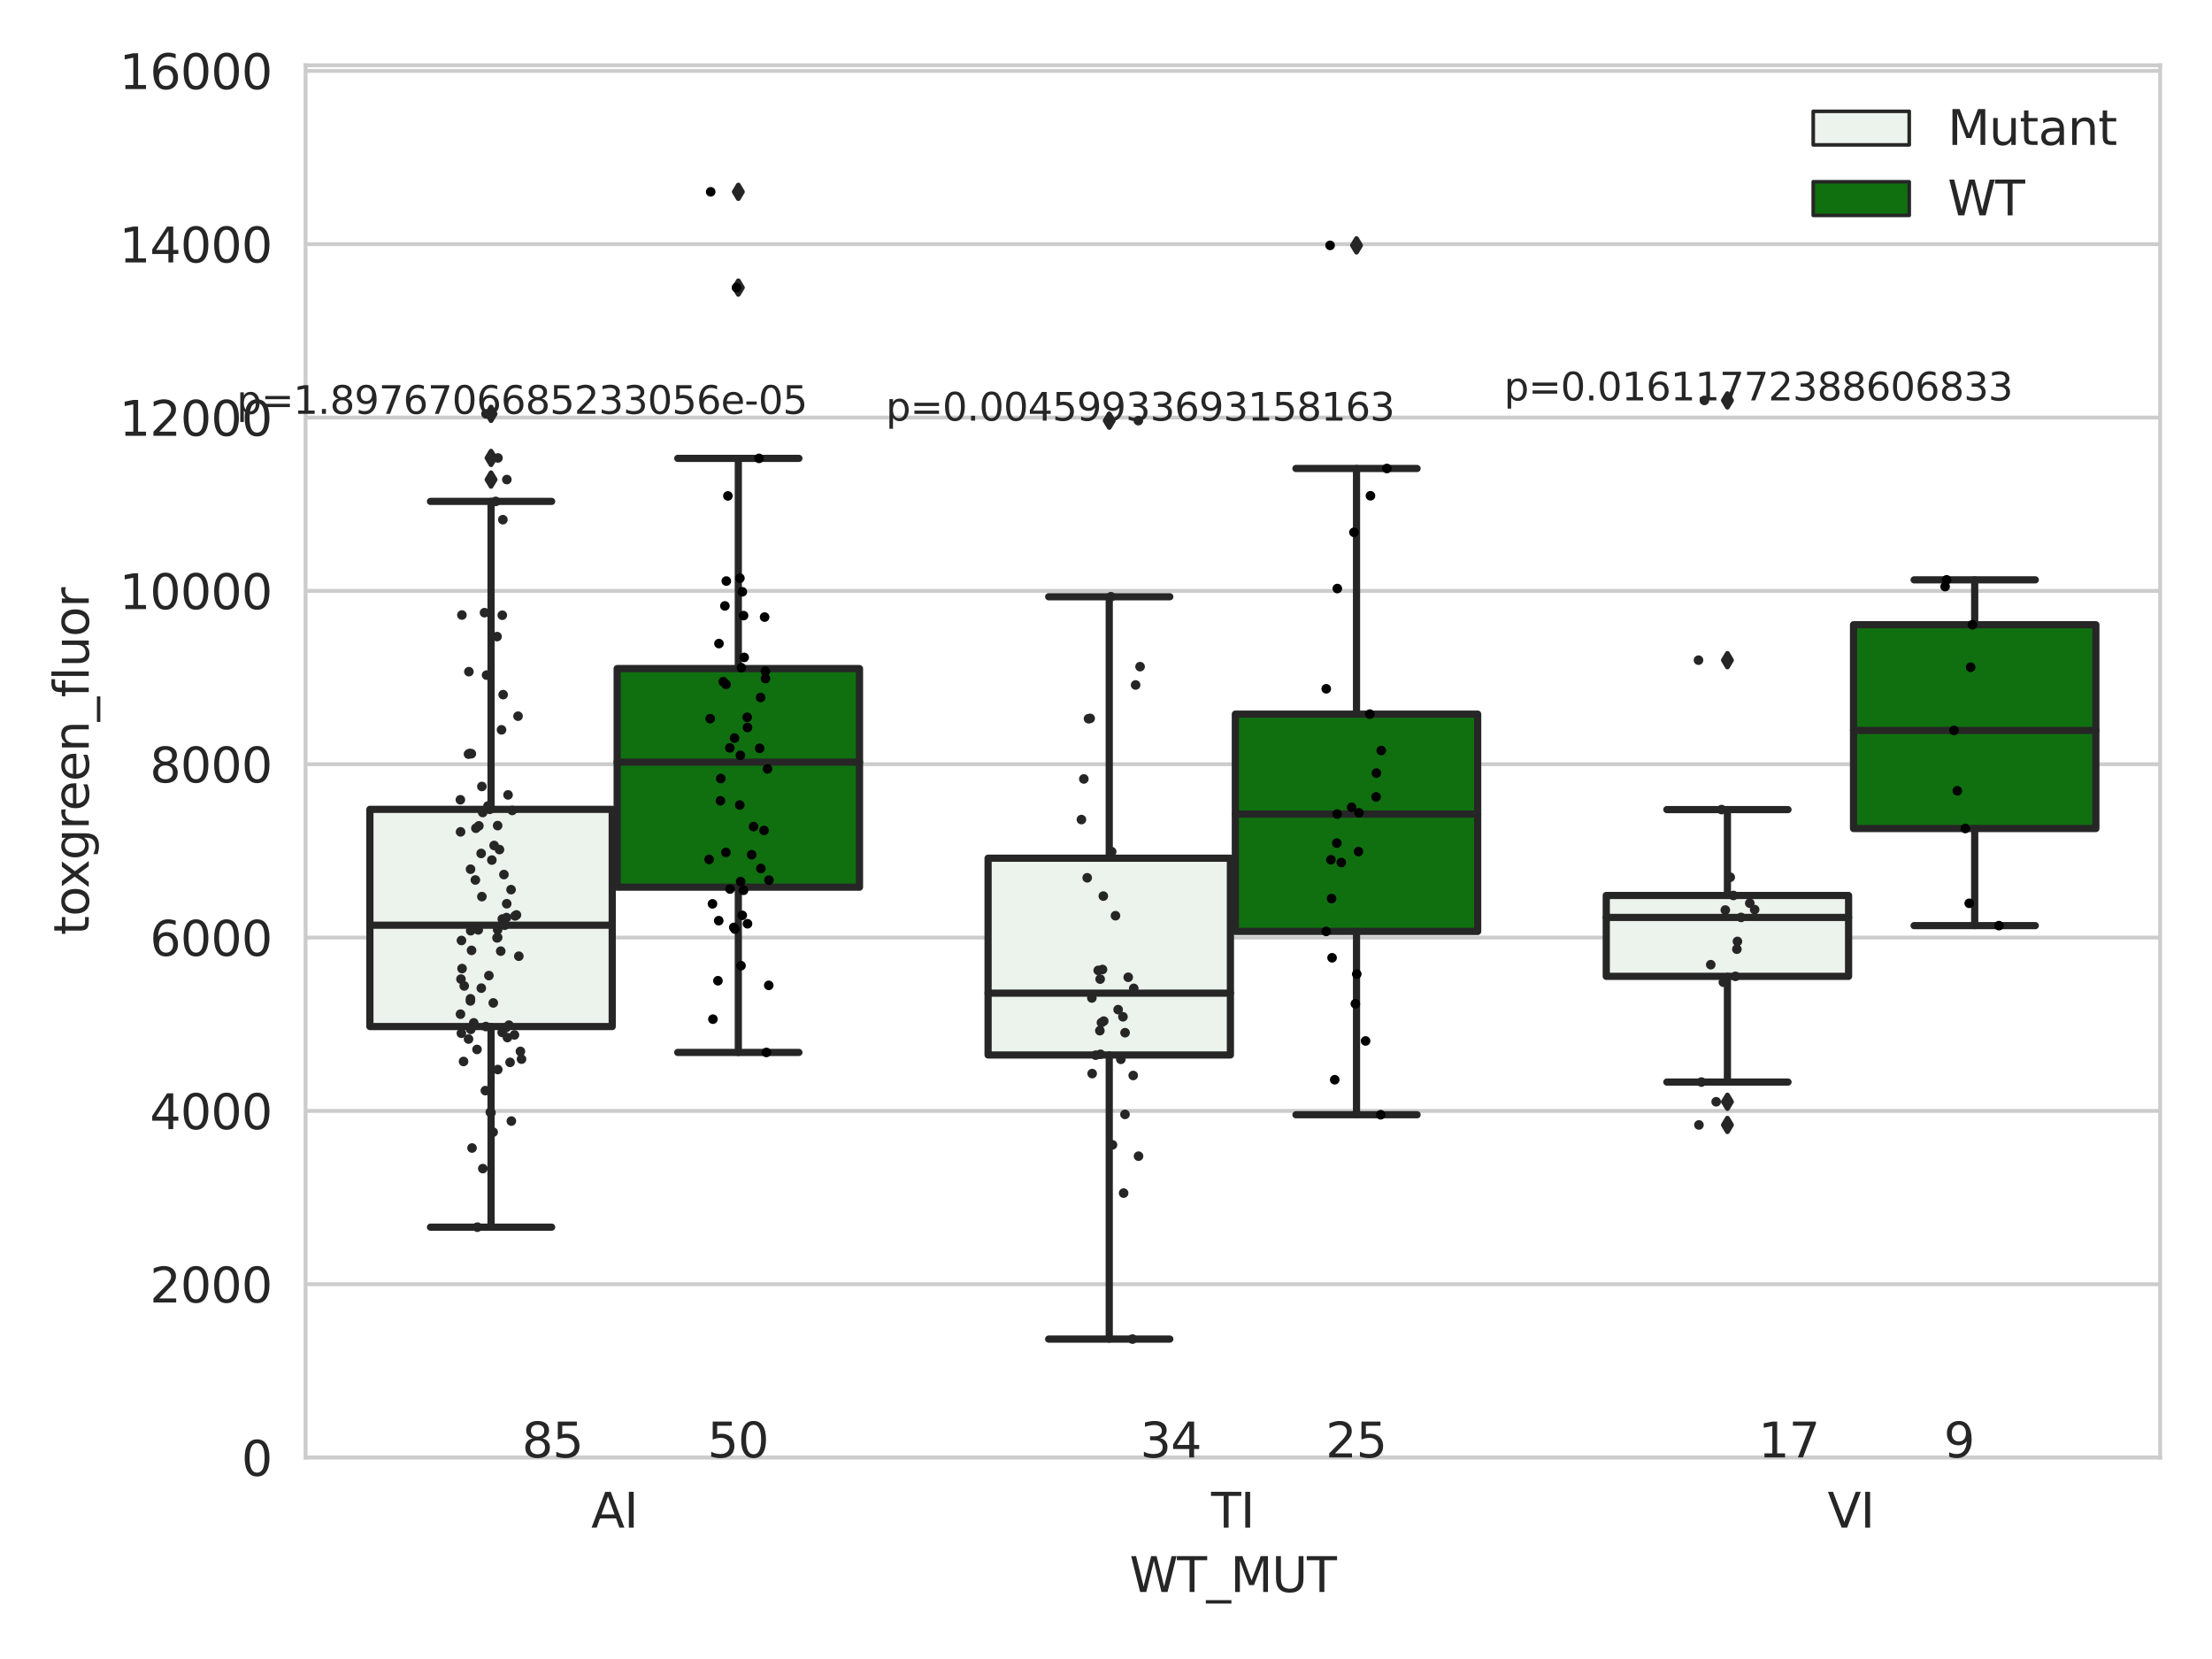 <?xml version="1.0" encoding="utf-8" standalone="no"?>
<!DOCTYPE svg PUBLIC "-//W3C//DTD SVG 1.1//EN"
  "http://www.w3.org/Graphics/SVG/1.1/DTD/svg11.dtd">
<svg xmlns:xlink="http://www.w3.org/1999/xlink" width="460.8pt" height="345.6pt" viewBox="0 0 460.8 345.6" xmlns="http://www.w3.org/2000/svg" version="1.1">
 <defs>
  <style type="text/css">*{stroke-linejoin: round; stroke-linecap: butt}</style>
 </defs>
 <g id="figure_1">
  <g id="patch_1">
   <path d="M 0 345.6 
L 460.8 345.6 
L 460.8 0 
L 0 0 
z
" style="fill: #ffffff"/>
  </g>
  <g id="axes_1">
   <g id="patch_2">
    <path d="M 63.661 303.64 
L 450 303.64 
L 450 13.592 
L 63.661 13.592 
z
" style="fill: #ffffff"/>
   </g>
   <g id="matplotlib.axis_1">
    <g id="xtick_1">
     <g id="text_1">
      <!-- AI -->
      <g style="fill: #262626" transform="translate(123.156 318.238)scale(0.1 -0.1)">
       <defs>
        <path id="DejaVuSans-41" d="M 2188 4044 
L 1331 1722 
L 3047 1722 
L 2188 4044 
z
M 1831 4666 
L 2547 4666 
L 4325 0 
L 3669 0 
L 3244 1197 
L 1141 1197 
L 716 0 
L 50 0 
L 1831 4666 
z
" transform="scale(0.016)"/>
        <path id="DejaVuSans-49" d="M 628 4666 
L 1259 4666 
L 1259 0 
L 628 0 
L 628 4666 
z
" transform="scale(0.016)"/>
       </defs>
       <use xlink:href="#DejaVuSans-41"/>
       <use xlink:href="#DejaVuSans-49" x="68.408"/>
      </g>
     </g>
    </g>
    <g id="xtick_2">
     <g id="text_2">
      <!-- TI -->
      <g style="fill: #262626" transform="translate(252.302 318.238)scale(0.1 -0.1)">
       <defs>
        <path id="DejaVuSans-54" d="M -19 4666 
L 3928 4666 
L 3928 4134 
L 2272 4134 
L 2272 0 
L 1638 0 
L 1638 4134 
L -19 4134 
L -19 4666 
z
" transform="scale(0.016)"/>
       </defs>
       <use xlink:href="#DejaVuSans-54"/>
       <use xlink:href="#DejaVuSans-49" x="61.084"/>
      </g>
     </g>
    </g>
    <g id="xtick_3">
     <g id="text_3">
      <!-- VI -->
      <g style="fill: #262626" transform="translate(380.715 318.238)scale(0.1 -0.1)">
       <defs>
        <path id="DejaVuSans-56" d="M 1831 0 
L 50 4666 
L 709 4666 
L 2188 738 
L 3669 4666 
L 4325 4666 
L 2547 0 
L 1831 0 
z
" transform="scale(0.016)"/>
       </defs>
       <use xlink:href="#DejaVuSans-56"/>
       <use xlink:href="#DejaVuSans-49" x="68.408"/>
      </g>
     </g>
    </g>
    <g id="text_4">
     <!-- WT_MUT -->
     <g style="fill: #262626" transform="translate(235.306 331.638)scale(0.1 -0.1)">
      <defs>
       <path id="DejaVuSans-57" d="M 213 4666 
L 850 4666 
L 1831 722 
L 2809 4666 
L 3519 4666 
L 4500 722 
L 5478 4666 
L 6119 4666 
L 4947 0 
L 4153 0 
L 3169 4050 
L 2175 0 
L 1381 0 
L 213 4666 
z
" transform="scale(0.016)"/>
       <path id="DejaVuSans-5f" d="M 3263 -1063 
L 3263 -1509 
L -63 -1509 
L -63 -1063 
L 3263 -1063 
z
" transform="scale(0.016)"/>
       <path id="DejaVuSans-4d" d="M 628 4666 
L 1569 4666 
L 2759 1491 
L 3956 4666 
L 4897 4666 
L 4897 0 
L 4281 0 
L 4281 4097 
L 3078 897 
L 2444 897 
L 1241 4097 
L 1241 0 
L 628 0 
L 628 4666 
z
" transform="scale(0.016)"/>
       <path id="DejaVuSans-55" d="M 556 4666 
L 1191 4666 
L 1191 1831 
Q 1191 1081 1462 751 
Q 1734 422 2344 422 
Q 2950 422 3222 751 
Q 3494 1081 3494 1831 
L 3494 4666 
L 4128 4666 
L 4128 1753 
Q 4128 841 3676 375 
Q 3225 -91 2344 -91 
Q 1459 -91 1007 375 
Q 556 841 556 1753 
L 556 4666 
z
" transform="scale(0.016)"/>
      </defs>
      <use xlink:href="#DejaVuSans-57"/>
      <use xlink:href="#DejaVuSans-54" x="98.877"/>
      <use xlink:href="#DejaVuSans-5f" x="159.961"/>
      <use xlink:href="#DejaVuSans-4d" x="209.961"/>
      <use xlink:href="#DejaVuSans-55" x="296.24"/>
      <use xlink:href="#DejaVuSans-54" x="369.434"/>
     </g>
    </g>
   </g>
   <g id="matplotlib.axis_2">
    <g id="ytick_1">
     <g id="line2d_1">
      <path d="M 63.661 303.64 
L 450 303.64 
" clip-path="url(#pb78e004ff1)" style="fill: none; stroke: #cccccc; stroke-width: 0.8; stroke-linecap: round"/>
     </g>
     <g id="text_5">
      <!-- 0 -->
      <g style="fill: #262626" transform="translate(50.299 307.439)scale(0.1 -0.1)">
       <defs>
        <path id="DejaVuSans-30" d="M 2034 4250 
Q 1547 4250 1301 3770 
Q 1056 3291 1056 2328 
Q 1056 1369 1301 889 
Q 1547 409 2034 409 
Q 2525 409 2770 889 
Q 3016 1369 3016 2328 
Q 3016 3291 2770 3770 
Q 2525 4250 2034 4250 
z
M 2034 4750 
Q 2819 4750 3233 4129 
Q 3647 3509 3647 2328 
Q 3647 1150 3233 529 
Q 2819 -91 2034 -91 
Q 1250 -91 836 529 
Q 422 1150 422 2328 
Q 422 3509 836 4129 
Q 1250 4750 2034 4750 
z
" transform="scale(0.016)"/>
       </defs>
       <use xlink:href="#DejaVuSans-30"/>
      </g>
     </g>
    </g>
    <g id="ytick_2">
     <g id="line2d_2">
      <path d="M 63.661 267.53 
L 450 267.53 
" clip-path="url(#pb78e004ff1)" style="fill: none; stroke: #cccccc; stroke-width: 0.8; stroke-linecap: round"/>
     </g>
     <g id="text_6">
      <!-- 2000 -->
      <g style="fill: #262626" transform="translate(31.211 271.329)scale(0.1 -0.1)">
       <defs>
        <path id="DejaVuSans-32" d="M 1228 531 
L 3431 531 
L 3431 0 
L 469 0 
L 469 531 
Q 828 903 1448 1529 
Q 2069 2156 2228 2338 
Q 2531 2678 2651 2914 
Q 2772 3150 2772 3378 
Q 2772 3750 2511 3984 
Q 2250 4219 1831 4219 
Q 1534 4219 1204 4116 
Q 875 4013 500 3803 
L 500 4441 
Q 881 4594 1212 4672 
Q 1544 4750 1819 4750 
Q 2544 4750 2975 4387 
Q 3406 4025 3406 3419 
Q 3406 3131 3298 2873 
Q 3191 2616 2906 2266 
Q 2828 2175 2409 1742 
Q 1991 1309 1228 531 
z
" transform="scale(0.016)"/>
       </defs>
       <use xlink:href="#DejaVuSans-32"/>
       <use xlink:href="#DejaVuSans-30" x="63.623"/>
       <use xlink:href="#DejaVuSans-30" x="127.246"/>
       <use xlink:href="#DejaVuSans-30" x="190.869"/>
      </g>
     </g>
    </g>
    <g id="ytick_3">
     <g id="line2d_3">
      <path d="M 63.661 231.42 
L 450 231.42 
" clip-path="url(#pb78e004ff1)" style="fill: none; stroke: #cccccc; stroke-width: 0.8; stroke-linecap: round"/>
     </g>
     <g id="text_7">
      <!-- 4000 -->
      <g style="fill: #262626" transform="translate(31.211 235.219)scale(0.1 -0.1)">
       <defs>
        <path id="DejaVuSans-34" d="M 2419 4116 
L 825 1625 
L 2419 1625 
L 2419 4116 
z
M 2253 4666 
L 3047 4666 
L 3047 1625 
L 3713 1625 
L 3713 1100 
L 3047 1100 
L 3047 0 
L 2419 0 
L 2419 1100 
L 313 1100 
L 313 1709 
L 2253 4666 
z
" transform="scale(0.016)"/>
       </defs>
       <use xlink:href="#DejaVuSans-34"/>
       <use xlink:href="#DejaVuSans-30" x="63.623"/>
       <use xlink:href="#DejaVuSans-30" x="127.246"/>
       <use xlink:href="#DejaVuSans-30" x="190.869"/>
      </g>
     </g>
    </g>
    <g id="ytick_4">
     <g id="line2d_4">
      <path d="M 63.661 195.31 
L 450 195.31 
" clip-path="url(#pb78e004ff1)" style="fill: none; stroke: #cccccc; stroke-width: 0.8; stroke-linecap: round"/>
     </g>
     <g id="text_8">
      <!-- 6000 -->
      <g style="fill: #262626" transform="translate(31.211 199.109)scale(0.1 -0.1)">
       <defs>
        <path id="DejaVuSans-36" d="M 2113 2584 
Q 1688 2584 1439 2293 
Q 1191 2003 1191 1497 
Q 1191 994 1439 701 
Q 1688 409 2113 409 
Q 2538 409 2786 701 
Q 3034 994 3034 1497 
Q 3034 2003 2786 2293 
Q 2538 2584 2113 2584 
z
M 3366 4563 
L 3366 3988 
Q 3128 4100 2886 4159 
Q 2644 4219 2406 4219 
Q 1781 4219 1451 3797 
Q 1122 3375 1075 2522 
Q 1259 2794 1537 2939 
Q 1816 3084 2150 3084 
Q 2853 3084 3261 2657 
Q 3669 2231 3669 1497 
Q 3669 778 3244 343 
Q 2819 -91 2113 -91 
Q 1303 -91 875 529 
Q 447 1150 447 2328 
Q 447 3434 972 4092 
Q 1497 4750 2381 4750 
Q 2619 4750 2861 4703 
Q 3103 4656 3366 4563 
z
" transform="scale(0.016)"/>
       </defs>
       <use xlink:href="#DejaVuSans-36"/>
       <use xlink:href="#DejaVuSans-30" x="63.623"/>
       <use xlink:href="#DejaVuSans-30" x="127.246"/>
       <use xlink:href="#DejaVuSans-30" x="190.869"/>
      </g>
     </g>
    </g>
    <g id="ytick_5">
     <g id="line2d_5">
      <path d="M 63.661 159.2 
L 450 159.2 
" clip-path="url(#pb78e004ff1)" style="fill: none; stroke: #cccccc; stroke-width: 0.8; stroke-linecap: round"/>
     </g>
     <g id="text_9">
      <!-- 8000 -->
      <g style="fill: #262626" transform="translate(31.211 162.999)scale(0.1 -0.1)">
       <defs>
        <path id="DejaVuSans-38" d="M 2034 2216 
Q 1584 2216 1326 1975 
Q 1069 1734 1069 1313 
Q 1069 891 1326 650 
Q 1584 409 2034 409 
Q 2484 409 2743 651 
Q 3003 894 3003 1313 
Q 3003 1734 2745 1975 
Q 2488 2216 2034 2216 
z
M 1403 2484 
Q 997 2584 770 2862 
Q 544 3141 544 3541 
Q 544 4100 942 4425 
Q 1341 4750 2034 4750 
Q 2731 4750 3128 4425 
Q 3525 4100 3525 3541 
Q 3525 3141 3298 2862 
Q 3072 2584 2669 2484 
Q 3125 2378 3379 2068 
Q 3634 1759 3634 1313 
Q 3634 634 3220 271 
Q 2806 -91 2034 -91 
Q 1263 -91 848 271 
Q 434 634 434 1313 
Q 434 1759 690 2068 
Q 947 2378 1403 2484 
z
M 1172 3481 
Q 1172 3119 1398 2916 
Q 1625 2713 2034 2713 
Q 2441 2713 2670 2916 
Q 2900 3119 2900 3481 
Q 2900 3844 2670 4047 
Q 2441 4250 2034 4250 
Q 1625 4250 1398 4047 
Q 1172 3844 1172 3481 
z
" transform="scale(0.016)"/>
       </defs>
       <use xlink:href="#DejaVuSans-38"/>
       <use xlink:href="#DejaVuSans-30" x="63.623"/>
       <use xlink:href="#DejaVuSans-30" x="127.246"/>
       <use xlink:href="#DejaVuSans-30" x="190.869"/>
      </g>
     </g>
    </g>
    <g id="ytick_6">
     <g id="line2d_6">
      <path d="M 63.661 123.09 
L 450 123.09 
" clip-path="url(#pb78e004ff1)" style="fill: none; stroke: #cccccc; stroke-width: 0.8; stroke-linecap: round"/>
     </g>
     <g id="text_10">
      <!-- 10000 -->
      <g style="fill: #262626" transform="translate(24.849 126.889)scale(0.1 -0.1)">
       <defs>
        <path id="DejaVuSans-31" d="M 794 531 
L 1825 531 
L 1825 4091 
L 703 3866 
L 703 4441 
L 1819 4666 
L 2450 4666 
L 2450 531 
L 3481 531 
L 3481 0 
L 794 0 
L 794 531 
z
" transform="scale(0.016)"/>
       </defs>
       <use xlink:href="#DejaVuSans-31"/>
       <use xlink:href="#DejaVuSans-30" x="63.623"/>
       <use xlink:href="#DejaVuSans-30" x="127.246"/>
       <use xlink:href="#DejaVuSans-30" x="190.869"/>
       <use xlink:href="#DejaVuSans-30" x="254.492"/>
      </g>
     </g>
    </g>
    <g id="ytick_7">
     <g id="line2d_7">
      <path d="M 63.661 86.98 
L 450 86.98 
" clip-path="url(#pb78e004ff1)" style="fill: none; stroke: #cccccc; stroke-width: 0.8; stroke-linecap: round"/>
     </g>
     <g id="text_11">
      <!-- 12000 -->
      <g style="fill: #262626" transform="translate(24.849 90.779)scale(0.1 -0.1)">
       <use xlink:href="#DejaVuSans-31"/>
       <use xlink:href="#DejaVuSans-32" x="63.623"/>
       <use xlink:href="#DejaVuSans-30" x="127.246"/>
       <use xlink:href="#DejaVuSans-30" x="190.869"/>
       <use xlink:href="#DejaVuSans-30" x="254.492"/>
      </g>
     </g>
    </g>
    <g id="ytick_8">
     <g id="line2d_8">
      <path d="M 63.661 50.87 
L 450 50.87 
" clip-path="url(#pb78e004ff1)" style="fill: none; stroke: #cccccc; stroke-width: 0.8; stroke-linecap: round"/>
     </g>
     <g id="text_12">
      <!-- 14000 -->
      <g style="fill: #262626" transform="translate(24.849 54.669)scale(0.1 -0.1)">
       <use xlink:href="#DejaVuSans-31"/>
       <use xlink:href="#DejaVuSans-34" x="63.623"/>
       <use xlink:href="#DejaVuSans-30" x="127.246"/>
       <use xlink:href="#DejaVuSans-30" x="190.869"/>
       <use xlink:href="#DejaVuSans-30" x="254.492"/>
      </g>
     </g>
    </g>
    <g id="ytick_9">
     <g id="line2d_9">
      <path d="M 63.661 14.76 
L 450 14.76 
" clip-path="url(#pb78e004ff1)" style="fill: none; stroke: #cccccc; stroke-width: 0.8; stroke-linecap: round"/>
     </g>
     <g id="text_13">
      <!-- 16000 -->
      <g style="fill: #262626" transform="translate(24.849 18.559)scale(0.1 -0.1)">
       <use xlink:href="#DejaVuSans-31"/>
       <use xlink:href="#DejaVuSans-36" x="63.623"/>
       <use xlink:href="#DejaVuSans-30" x="127.246"/>
       <use xlink:href="#DejaVuSans-30" x="190.869"/>
       <use xlink:href="#DejaVuSans-30" x="254.492"/>
      </g>
     </g>
    </g>
    <g id="text_14">
     <!-- toxgreen_fluor -->
     <g style="fill: #262626" transform="translate(18.491 194.81)rotate(-90)scale(0.1 -0.1)">
      <defs>
       <path id="DejaVuSans-74" d="M 1172 4494 
L 1172 3500 
L 2356 3500 
L 2356 3053 
L 1172 3053 
L 1172 1153 
Q 1172 725 1289 603 
Q 1406 481 1766 481 
L 2356 481 
L 2356 0 
L 1766 0 
Q 1100 0 847 248 
Q 594 497 594 1153 
L 594 3053 
L 172 3053 
L 172 3500 
L 594 3500 
L 594 4494 
L 1172 4494 
z
" transform="scale(0.016)"/>
       <path id="DejaVuSans-6f" d="M 1959 3097 
Q 1497 3097 1228 2736 
Q 959 2375 959 1747 
Q 959 1119 1226 758 
Q 1494 397 1959 397 
Q 2419 397 2687 759 
Q 2956 1122 2956 1747 
Q 2956 2369 2687 2733 
Q 2419 3097 1959 3097 
z
M 1959 3584 
Q 2709 3584 3137 3096 
Q 3566 2609 3566 1747 
Q 3566 888 3137 398 
Q 2709 -91 1959 -91 
Q 1206 -91 779 398 
Q 353 888 353 1747 
Q 353 2609 779 3096 
Q 1206 3584 1959 3584 
z
" transform="scale(0.016)"/>
       <path id="DejaVuSans-78" d="M 3513 3500 
L 2247 1797 
L 3578 0 
L 2900 0 
L 1881 1375 
L 863 0 
L 184 0 
L 1544 1831 
L 300 3500 
L 978 3500 
L 1906 2253 
L 2834 3500 
L 3513 3500 
z
" transform="scale(0.016)"/>
       <path id="DejaVuSans-67" d="M 2906 1791 
Q 2906 2416 2648 2759 
Q 2391 3103 1925 3103 
Q 1463 3103 1205 2759 
Q 947 2416 947 1791 
Q 947 1169 1205 825 
Q 1463 481 1925 481 
Q 2391 481 2648 825 
Q 2906 1169 2906 1791 
z
M 3481 434 
Q 3481 -459 3084 -895 
Q 2688 -1331 1869 -1331 
Q 1566 -1331 1297 -1286 
Q 1028 -1241 775 -1147 
L 775 -588 
Q 1028 -725 1275 -790 
Q 1522 -856 1778 -856 
Q 2344 -856 2625 -561 
Q 2906 -266 2906 331 
L 2906 616 
Q 2728 306 2450 153 
Q 2172 0 1784 0 
Q 1141 0 747 490 
Q 353 981 353 1791 
Q 353 2603 747 3093 
Q 1141 3584 1784 3584 
Q 2172 3584 2450 3431 
Q 2728 3278 2906 2969 
L 2906 3500 
L 3481 3500 
L 3481 434 
z
" transform="scale(0.016)"/>
       <path id="DejaVuSans-72" d="M 2631 2963 
Q 2534 3019 2420 3045 
Q 2306 3072 2169 3072 
Q 1681 3072 1420 2755 
Q 1159 2438 1159 1844 
L 1159 0 
L 581 0 
L 581 3500 
L 1159 3500 
L 1159 2956 
Q 1341 3275 1631 3429 
Q 1922 3584 2338 3584 
Q 2397 3584 2469 3576 
Q 2541 3569 2628 3553 
L 2631 2963 
z
" transform="scale(0.016)"/>
       <path id="DejaVuSans-65" d="M 3597 1894 
L 3597 1613 
L 953 1613 
Q 991 1019 1311 708 
Q 1631 397 2203 397 
Q 2534 397 2845 478 
Q 3156 559 3463 722 
L 3463 178 
Q 3153 47 2828 -22 
Q 2503 -91 2169 -91 
Q 1331 -91 842 396 
Q 353 884 353 1716 
Q 353 2575 817 3079 
Q 1281 3584 2069 3584 
Q 2775 3584 3186 3129 
Q 3597 2675 3597 1894 
z
M 3022 2063 
Q 3016 2534 2758 2815 
Q 2500 3097 2075 3097 
Q 1594 3097 1305 2825 
Q 1016 2553 972 2059 
L 3022 2063 
z
" transform="scale(0.016)"/>
       <path id="DejaVuSans-6e" d="M 3513 2113 
L 3513 0 
L 2938 0 
L 2938 2094 
Q 2938 2591 2744 2837 
Q 2550 3084 2163 3084 
Q 1697 3084 1428 2787 
Q 1159 2491 1159 1978 
L 1159 0 
L 581 0 
L 581 3500 
L 1159 3500 
L 1159 2956 
Q 1366 3272 1645 3428 
Q 1925 3584 2291 3584 
Q 2894 3584 3203 3211 
Q 3513 2838 3513 2113 
z
" transform="scale(0.016)"/>
       <path id="DejaVuSans-66" d="M 2375 4863 
L 2375 4384 
L 1825 4384 
Q 1516 4384 1395 4259 
Q 1275 4134 1275 3809 
L 1275 3500 
L 2222 3500 
L 2222 3053 
L 1275 3053 
L 1275 0 
L 697 0 
L 697 3053 
L 147 3053 
L 147 3500 
L 697 3500 
L 697 3744 
Q 697 4328 969 4595 
Q 1241 4863 1831 4863 
L 2375 4863 
z
" transform="scale(0.016)"/>
       <path id="DejaVuSans-6c" d="M 603 4863 
L 1178 4863 
L 1178 0 
L 603 0 
L 603 4863 
z
" transform="scale(0.016)"/>
       <path id="DejaVuSans-75" d="M 544 1381 
L 544 3500 
L 1119 3500 
L 1119 1403 
Q 1119 906 1312 657 
Q 1506 409 1894 409 
Q 2359 409 2629 706 
Q 2900 1003 2900 1516 
L 2900 3500 
L 3475 3500 
L 3475 0 
L 2900 0 
L 2900 538 
Q 2691 219 2414 64 
Q 2138 -91 1772 -91 
Q 1169 -91 856 284 
Q 544 659 544 1381 
z
M 1991 3584 
L 1991 3584 
z
" transform="scale(0.016)"/>
      </defs>
      <use xlink:href="#DejaVuSans-74"/>
      <use xlink:href="#DejaVuSans-6f" x="39.209"/>
      <use xlink:href="#DejaVuSans-78" x="97.266"/>
      <use xlink:href="#DejaVuSans-67" x="156.445"/>
      <use xlink:href="#DejaVuSans-72" x="219.922"/>
      <use xlink:href="#DejaVuSans-65" x="258.785"/>
      <use xlink:href="#DejaVuSans-65" x="320.309"/>
      <use xlink:href="#DejaVuSans-6e" x="381.832"/>
      <use xlink:href="#DejaVuSans-5f" x="445.211"/>
      <use xlink:href="#DejaVuSans-66" x="495.211"/>
      <use xlink:href="#DejaVuSans-6c" x="530.416"/>
      <use xlink:href="#DejaVuSans-75" x="558.199"/>
      <use xlink:href="#DejaVuSans-6f" x="621.578"/>
      <use xlink:href="#DejaVuSans-72" x="682.76"/>
     </g>
    </g>
   </g>
   <g id="patch_3">
    <path d="M 77.054 213.847 
L 127.536 213.847 
L 127.536 168.6 
L 77.054 168.6 
L 77.054 213.847 
z
" clip-path="url(#pb78e004ff1)" style="fill: #ecf2ec; stroke: #262626; stroke-width: 1.5; stroke-linejoin: miter"/>
   </g>
   <g id="patch_4">
    <path d="M 128.566 184.815 
L 179.048 184.815 
L 179.048 139.279 
L 128.566 139.279 
L 128.566 184.815 
z
" clip-path="url(#pb78e004ff1)" style="fill: #107010; stroke: #262626; stroke-width: 1.5; stroke-linejoin: miter"/>
   </g>
   <g id="patch_5">
    <path d="M 205.834 219.768 
L 256.316 219.768 
L 256.316 178.782 
L 205.834 178.782 
L 205.834 219.768 
z
" clip-path="url(#pb78e004ff1)" style="fill: #ecf2ec; stroke: #262626; stroke-width: 1.5; stroke-linejoin: miter"/>
   </g>
   <g id="patch_6">
    <path d="M 257.346 194.03 
L 307.827 194.03 
L 307.827 148.767 
L 257.346 148.767 
L 257.346 194.03 
z
" clip-path="url(#pb78e004ff1)" style="fill: #107010; stroke: #262626; stroke-width: 1.5; stroke-linejoin: miter"/>
   </g>
   <g id="patch_7">
    <path d="M 334.613 203.392 
L 385.095 203.392 
L 385.095 186.54 
L 334.613 186.54 
L 334.613 203.392 
z
" clip-path="url(#pb78e004ff1)" style="fill: #ecf2ec; stroke: #262626; stroke-width: 1.5; stroke-linejoin: miter"/>
   </g>
   <g id="patch_8">
    <path d="M 386.125 172.593 
L 436.607 172.593 
L 436.607 130.146 
L 386.125 130.146 
L 386.125 172.593 
z
" clip-path="url(#pb78e004ff1)" style="fill: #107010; stroke: #262626; stroke-width: 1.5; stroke-linejoin: miter"/>
   </g>
   <g id="patch_9">
    <path d="M 128.051 303.64 
L 128.051 303.64 
L 128.051 303.64 
L 128.051 303.64 
z
" clip-path="url(#pb78e004ff1)" style="fill: #ecf2ec; stroke: #262626; stroke-width: 0.75; stroke-linejoin: miter"/>
   </g>
   <g id="patch_10">
    <path d="M 128.051 303.64 
L 128.051 303.64 
L 128.051 303.64 
L 128.051 303.64 
z
" clip-path="url(#pb78e004ff1)" style="fill: #107010; stroke: #262626; stroke-width: 0.75; stroke-linejoin: miter"/>
   </g>
   <g id="PathCollection_1"/>
   <g id="PathCollection_2"/>
   <g id="line2d_10">
    <path d="M 102.295 213.847 
L 102.295 255.639 
" clip-path="url(#pb78e004ff1)" style="fill: none; stroke: #262626; stroke-width: 1.5; stroke-linecap: round"/>
   </g>
   <g id="line2d_11">
    <path d="M 102.295 168.6 
L 102.295 104.452 
" clip-path="url(#pb78e004ff1)" style="fill: none; stroke: #262626; stroke-width: 1.5; stroke-linecap: round"/>
   </g>
   <g id="line2d_12">
    <path d="M 89.675 255.639 
L 114.916 255.639 
" clip-path="url(#pb78e004ff1)" style="fill: none; stroke: #262626; stroke-width: 1.5; stroke-linecap: round"/>
   </g>
   <g id="line2d_13">
    <path d="M 89.675 104.452 
L 114.916 104.452 
" clip-path="url(#pb78e004ff1)" style="fill: none; stroke: #262626; stroke-width: 1.5; stroke-linecap: round"/>
   </g>
   <g id="line2d_14">
    <defs>
     <path id="m43a093aa34" d="M -0 1.414 
L 0.849 0 
L 0 -1.414 
L -0.849 -0 
z
" style="stroke: #262626; stroke-linejoin: miter"/>
    </defs>
    <g clip-path="url(#pb78e004ff1)">
     <use xlink:href="#m43a093aa34" x="102.295" y="95.398" style="fill: #262626; stroke: #262626; stroke-linejoin: miter"/>
     <use xlink:href="#m43a093aa34" x="102.295" y="86.211" style="fill: #262626; stroke: #262626; stroke-linejoin: miter"/>
     <use xlink:href="#m43a093aa34" x="102.295" y="99.902" style="fill: #262626; stroke: #262626; stroke-linejoin: miter"/>
    </g>
   </g>
   <g id="line2d_15">
    <path d="M 153.807 184.815 
L 153.807 219.241 
" clip-path="url(#pb78e004ff1)" style="fill: none; stroke: #262626; stroke-width: 1.5; stroke-linecap: round"/>
   </g>
   <g id="line2d_16">
    <path d="M 153.807 139.279 
L 153.807 95.486 
" clip-path="url(#pb78e004ff1)" style="fill: none; stroke: #262626; stroke-width: 1.5; stroke-linecap: round"/>
   </g>
   <g id="line2d_17">
    <path d="M 141.187 219.241 
L 166.427 219.241 
" clip-path="url(#pb78e004ff1)" style="fill: none; stroke: #262626; stroke-width: 1.5; stroke-linecap: round"/>
   </g>
   <g id="line2d_18">
    <path d="M 141.187 95.486 
L 166.427 95.486 
" clip-path="url(#pb78e004ff1)" style="fill: none; stroke: #262626; stroke-width: 1.5; stroke-linecap: round"/>
   </g>
   <g id="line2d_19">
    <g clip-path="url(#pb78e004ff1)">
     <use xlink:href="#m43a093aa34" x="153.807" y="59.915" style="fill: #262626; stroke: #262626; stroke-linejoin: miter"/>
     <use xlink:href="#m43a093aa34" x="153.807" y="39.96" style="fill: #262626; stroke: #262626; stroke-linejoin: miter"/>
    </g>
   </g>
   <g id="line2d_20">
    <path d="M 231.075 219.768 
L 231.075 278.955 
" clip-path="url(#pb78e004ff1)" style="fill: none; stroke: #262626; stroke-width: 1.5; stroke-linecap: round"/>
   </g>
   <g id="line2d_21">
    <path d="M 231.075 178.782 
L 231.075 124.313 
" clip-path="url(#pb78e004ff1)" style="fill: none; stroke: #262626; stroke-width: 1.5; stroke-linecap: round"/>
   </g>
   <g id="line2d_22">
    <path d="M 218.454 278.955 
L 243.695 278.955 
" clip-path="url(#pb78e004ff1)" style="fill: none; stroke: #262626; stroke-width: 1.5; stroke-linecap: round"/>
   </g>
   <g id="line2d_23">
    <path d="M 218.454 124.313 
L 243.695 124.313 
" clip-path="url(#pb78e004ff1)" style="fill: none; stroke: #262626; stroke-width: 1.5; stroke-linecap: round"/>
   </g>
   <g id="line2d_24">
    <g clip-path="url(#pb78e004ff1)">
     <use xlink:href="#m43a093aa34" x="231.075" y="87.624" style="fill: #262626; stroke: #262626; stroke-linejoin: miter"/>
    </g>
   </g>
   <g id="line2d_25">
    <path d="M 282.587 194.03 
L 282.587 232.224 
" clip-path="url(#pb78e004ff1)" style="fill: none; stroke: #262626; stroke-width: 1.5; stroke-linecap: round"/>
   </g>
   <g id="line2d_26">
    <path d="M 282.587 148.767 
L 282.587 97.596 
" clip-path="url(#pb78e004ff1)" style="fill: none; stroke: #262626; stroke-width: 1.5; stroke-linecap: round"/>
   </g>
   <g id="line2d_27">
    <path d="M 269.966 232.224 
L 295.207 232.224 
" clip-path="url(#pb78e004ff1)" style="fill: none; stroke: #262626; stroke-width: 1.5; stroke-linecap: round"/>
   </g>
   <g id="line2d_28">
    <path d="M 269.966 97.596 
L 295.207 97.596 
" clip-path="url(#pb78e004ff1)" style="fill: none; stroke: #262626; stroke-width: 1.5; stroke-linecap: round"/>
   </g>
   <g id="line2d_29">
    <g clip-path="url(#pb78e004ff1)">
     <use xlink:href="#m43a093aa34" x="282.587" y="51.115" style="fill: #262626; stroke: #262626; stroke-linejoin: miter"/>
    </g>
   </g>
   <g id="line2d_30">
    <path d="M 359.854 203.392 
L 359.854 225.414 
" clip-path="url(#pb78e004ff1)" style="fill: none; stroke: #262626; stroke-width: 1.5; stroke-linecap: round"/>
   </g>
   <g id="line2d_31">
    <path d="M 359.854 186.54 
L 359.854 168.653 
" clip-path="url(#pb78e004ff1)" style="fill: none; stroke: #262626; stroke-width: 1.5; stroke-linecap: round"/>
   </g>
   <g id="line2d_32">
    <path d="M 347.234 225.414 
L 372.475 225.414 
" clip-path="url(#pb78e004ff1)" style="fill: none; stroke: #262626; stroke-width: 1.5; stroke-linecap: round"/>
   </g>
   <g id="line2d_33">
    <path d="M 347.234 168.653 
L 372.475 168.653 
" clip-path="url(#pb78e004ff1)" style="fill: none; stroke: #262626; stroke-width: 1.5; stroke-linecap: round"/>
   </g>
   <g id="line2d_34">
    <g clip-path="url(#pb78e004ff1)">
     <use xlink:href="#m43a093aa34" x="359.854" y="229.52" style="fill: #262626; stroke: #262626; stroke-linejoin: miter"/>
     <use xlink:href="#m43a093aa34" x="359.854" y="234.345" style="fill: #262626; stroke: #262626; stroke-linejoin: miter"/>
     <use xlink:href="#m43a093aa34" x="359.854" y="137.526" style="fill: #262626; stroke: #262626; stroke-linejoin: miter"/>
     <use xlink:href="#m43a093aa34" x="359.854" y="83.414" style="fill: #262626; stroke: #262626; stroke-linejoin: miter"/>
    </g>
   </g>
   <g id="line2d_35">
    <path d="M 411.366 172.593 
L 411.366 192.824 
" clip-path="url(#pb78e004ff1)" style="fill: none; stroke: #262626; stroke-width: 1.5; stroke-linecap: round"/>
   </g>
   <g id="line2d_36">
    <path d="M 411.366 130.146 
L 411.366 120.793 
" clip-path="url(#pb78e004ff1)" style="fill: none; stroke: #262626; stroke-width: 1.5; stroke-linecap: round"/>
   </g>
   <g id="line2d_37">
    <path d="M 398.746 192.824 
L 423.987 192.824 
" clip-path="url(#pb78e004ff1)" style="fill: none; stroke: #262626; stroke-width: 1.5; stroke-linecap: round"/>
   </g>
   <g id="line2d_38">
    <path d="M 398.746 120.793 
L 423.987 120.793 
" clip-path="url(#pb78e004ff1)" style="fill: none; stroke: #262626; stroke-width: 1.5; stroke-linecap: round"/>
   </g>
   <g id="line2d_39"/>
   <g id="line2d_40">
    <path d="M 77.054 192.742 
L 127.536 192.742 
" clip-path="url(#pb78e004ff1)" style="fill: none; stroke: #262626; stroke-width: 1.5; stroke-linecap: round"/>
   </g>
   <g id="line2d_41">
    <path d="M 128.566 158.762 
L 179.048 158.762 
" clip-path="url(#pb78e004ff1)" style="fill: none; stroke: #262626; stroke-width: 1.5; stroke-linecap: round"/>
   </g>
   <g id="line2d_42">
    <path d="M 205.834 206.895 
L 256.316 206.895 
" clip-path="url(#pb78e004ff1)" style="fill: none; stroke: #262626; stroke-width: 1.5; stroke-linecap: round"/>
   </g>
   <g id="line2d_43">
    <path d="M 257.346 169.584 
L 307.827 169.584 
" clip-path="url(#pb78e004ff1)" style="fill: none; stroke: #262626; stroke-width: 1.5; stroke-linecap: round"/>
   </g>
   <g id="line2d_44">
    <path d="M 334.613 191.115 
L 385.095 191.115 
" clip-path="url(#pb78e004ff1)" style="fill: none; stroke: #262626; stroke-width: 1.5; stroke-linecap: round"/>
   </g>
   <g id="line2d_45">
    <path d="M 386.125 152.162 
L 436.607 152.162 
" clip-path="url(#pb78e004ff1)" style="fill: none; stroke: #262626; stroke-width: 1.5; stroke-linecap: round"/>
   </g>
   <g id="patch_11">
    <path d="M 63.661 303.64 
L 63.661 13.592 
" style="fill: none; stroke: #cccccc; stroke-width: 0.8; stroke-linejoin: miter; stroke-linecap: square"/>
   </g>
   <g id="patch_12">
    <path d="M 450 303.64 
L 450 13.592 
" style="fill: none; stroke: #cccccc; stroke-width: 0.8; stroke-linejoin: miter; stroke-linecap: square"/>
   </g>
   <g id="patch_13">
    <path d="M 63.661 303.64 
L 450 303.64 
" style="fill: none; stroke: #cccccc; stroke-width: 0.8; stroke-linejoin: miter; stroke-linecap: square"/>
   </g>
   <g id="patch_14">
    <path d="M 63.661 13.592 
L 450 13.592 
" style="fill: none; stroke: #cccccc; stroke-width: 0.8; stroke-linejoin: miter; stroke-linecap: square"/>
   </g>
   <g id="PathCollection_3">
    <defs>
     <path id="C0_0_e9253bfdb0" d="M 0 1 
C 0.265 1 0.52 0.895 0.707 0.707 
C 0.895 0.52 1 0.265 1 -0 
C 1 -0.265 0.895 -0.52 0.707 -0.707 
C 0.52 -0.895 0.265 -1 0 -1 
C -0.265 -1 -0.52 -0.895 -0.707 -0.707 
C -0.895 -0.52 -1 -0.265 -1 0 
C -1 0.265 -0.895 0.52 -0.707 0.707 
C -0.52 0.895 -0.265 1 0 1 
z
"/>
    </defs>
    <g clip-path="url(#pb78e004ff1)">
     <use xlink:href="#C0_0_e9253bfdb0" x="104.64" y="191.453" style="fill: #262626"/>
    </g>
    <g clip-path="url(#pb78e004ff1)">
     <use xlink:href="#C0_0_e9253bfdb0" x="102.274" y="231.8" style="fill: #262626"/>
    </g>
    <g clip-path="url(#pb78e004ff1)">
     <use xlink:href="#C0_0_e9253bfdb0" x="102.735" y="235.848" style="fill: #262626"/>
    </g>
    <g clip-path="url(#pb78e004ff1)">
     <use xlink:href="#C0_0_e9253bfdb0" x="105.835" y="165.593" style="fill: #262626"/>
    </g>
    <g clip-path="url(#pb78e004ff1)">
     <use xlink:href="#C0_0_e9253bfdb0" x="98.691" y="213.08" style="fill: #262626"/>
    </g>
    <g clip-path="url(#pb78e004ff1)">
     <use xlink:href="#C0_0_e9253bfdb0" x="101.847" y="203.231" style="fill: #262626"/>
    </g>
    <g clip-path="url(#pb78e004ff1)">
     <use xlink:href="#C0_0_e9253bfdb0" x="106.017" y="213.554" style="fill: #262626"/>
    </g>
    <g clip-path="url(#pb78e004ff1)">
     <use xlink:href="#C0_0_e9253bfdb0" x="103.268" y="104.452" style="fill: #262626"/>
    </g>
    <g clip-path="url(#pb78e004ff1)">
     <use xlink:href="#C0_0_e9253bfdb0" x="95.927" y="211.271" style="fill: #262626"/>
    </g>
    <g clip-path="url(#pb78e004ff1)">
     <use xlink:href="#C0_0_e9253bfdb0" x="104.475" y="152.036" style="fill: #262626"/>
    </g>
    <g clip-path="url(#pb78e004ff1)">
     <use xlink:href="#C0_0_e9253bfdb0" x="108.081" y="199.192" style="fill: #262626"/>
    </g>
    <g clip-path="url(#pb78e004ff1)">
     <use xlink:href="#C0_0_e9253bfdb0" x="103.549" y="132.615" style="fill: #262626"/>
    </g>
    <g clip-path="url(#pb78e004ff1)">
     <use xlink:href="#C0_0_e9253bfdb0" x="100.262" y="205.849" style="fill: #262626"/>
    </g>
    <g clip-path="url(#pb78e004ff1)">
     <use xlink:href="#C0_0_e9253bfdb0" x="99.137" y="172.536" style="fill: #262626"/>
    </g>
    <g clip-path="url(#pb78e004ff1)">
     <use xlink:href="#C0_0_e9253bfdb0" x="102.462" y="179.17" style="fill: #262626"/>
    </g>
    <g clip-path="url(#pb78e004ff1)">
     <use xlink:href="#C0_0_e9253bfdb0" x="106.709" y="168.834" style="fill: #262626"/>
    </g>
    <g clip-path="url(#pb78e004ff1)">
     <use xlink:href="#C0_0_e9253bfdb0" x="103.697" y="222.807" style="fill: #262626"/>
    </g>
    <g clip-path="url(#pb78e004ff1)">
     <use xlink:href="#C0_0_e9253bfdb0" x="105.561" y="188.267" style="fill: #262626"/>
    </g>
    <g clip-path="url(#pb78e004ff1)">
     <use xlink:href="#C0_0_e9253bfdb0" x="103.538" y="195.378" style="fill: #262626"/>
    </g>
    <g clip-path="url(#pb78e004ff1)">
     <use xlink:href="#C0_0_e9253bfdb0" x="100.582" y="243.441" style="fill: #262626"/>
    </g>
    <g clip-path="url(#pb78e004ff1)">
     <use xlink:href="#C0_0_e9253bfdb0" x="101.214" y="213.847" style="fill: #262626"/>
    </g>
    <g clip-path="url(#pb78e004ff1)">
     <use xlink:href="#C0_0_e9253bfdb0" x="107.916" y="149.192" style="fill: #262626"/>
    </g>
    <g clip-path="url(#pb78e004ff1)">
     <use xlink:href="#C0_0_e9253bfdb0" x="98.232" y="197.98" style="fill: #262626"/>
    </g>
    <g clip-path="url(#pb78e004ff1)">
     <use xlink:href="#C0_0_e9253bfdb0" x="104.636" y="128.164" style="fill: #262626"/>
    </g>
    <g clip-path="url(#pb78e004ff1)">
     <use xlink:href="#C0_0_e9253bfdb0" x="99.631" y="193.711" style="fill: #262626"/>
    </g>
    <g clip-path="url(#pb78e004ff1)">
     <use xlink:href="#C0_0_e9253bfdb0" x="99.444" y="255.639" style="fill: #262626"/>
    </g>
    <g clip-path="url(#pb78e004ff1)">
     <use xlink:href="#C0_0_e9253bfdb0" x="102.935" y="176.129" style="fill: #262626"/>
    </g>
    <g clip-path="url(#pb78e004ff1)">
     <use xlink:href="#C0_0_e9253bfdb0" x="101.11" y="227.196" style="fill: #262626"/>
    </g>
    <g clip-path="url(#pb78e004ff1)">
     <use xlink:href="#C0_0_e9253bfdb0" x="105.141" y="192.742" style="fill: #262626"/>
    </g>
    <g clip-path="url(#pb78e004ff1)">
     <use xlink:href="#C0_0_e9253bfdb0" x="106.527" y="233.543" style="fill: #262626"/>
    </g>
    <g clip-path="url(#pb78e004ff1)">
     <use xlink:href="#C0_0_e9253bfdb0" x="95.947" y="173.291" style="fill: #262626"/>
    </g>
    <g clip-path="url(#pb78e004ff1)">
     <use xlink:href="#C0_0_e9253bfdb0" x="100.559" y="169.258" style="fill: #262626"/>
    </g>
    <g clip-path="url(#pb78e004ff1)">
     <use xlink:href="#C0_0_e9253bfdb0" x="95.905" y="166.606" style="fill: #262626"/>
    </g>
    <g clip-path="url(#pb78e004ff1)">
     <use xlink:href="#C0_0_e9253bfdb0" x="97.992" y="208.511" style="fill: #262626"/>
    </g>
    <g clip-path="url(#pb78e004ff1)">
     <use xlink:href="#C0_0_e9253bfdb0" x="107.586" y="190.6" style="fill: #262626"/>
    </g>
    <g clip-path="url(#pb78e004ff1)">
     <use xlink:href="#C0_0_e9253bfdb0" x="103.671" y="193.688" style="fill: #262626"/>
    </g>
    <g clip-path="url(#pb78e004ff1)">
     <use xlink:href="#C0_0_e9253bfdb0" x="96.225" y="128.12" style="fill: #262626"/>
    </g>
    <g clip-path="url(#pb78e004ff1)">
     <use xlink:href="#C0_0_e9253bfdb0" x="96.027" y="203.967" style="fill: #262626"/>
    </g>
    <g clip-path="url(#pb78e004ff1)">
     <use xlink:href="#C0_0_e9253bfdb0" x="97.825" y="156.965" style="fill: #262626"/>
    </g>
    <g clip-path="url(#pb78e004ff1)">
     <use xlink:href="#C0_0_e9253bfdb0" x="102.014" y="168.6" style="fill: #262626"/>
    </g>
    <g clip-path="url(#pb78e004ff1)">
     <use xlink:href="#C0_0_e9253bfdb0" x="98.193" y="157.013" style="fill: #262626"/>
    </g>
    <g clip-path="url(#pb78e004ff1)">
     <use xlink:href="#C0_0_e9253bfdb0" x="96.115" y="215.25" style="fill: #262626"/>
    </g>
    <g clip-path="url(#pb78e004ff1)">
     <use xlink:href="#C0_0_e9253bfdb0" x="100.385" y="186.783" style="fill: #262626"/>
    </g>
    <g clip-path="url(#pb78e004ff1)">
     <use xlink:href="#C0_0_e9253bfdb0" x="101.651" y="167.9" style="fill: #262626"/>
    </g>
    <g clip-path="url(#pb78e004ff1)">
     <use xlink:href="#C0_0_e9253bfdb0" x="96.254" y="201.772" style="fill: #262626"/>
    </g>
    <g clip-path="url(#pb78e004ff1)">
     <use xlink:href="#C0_0_e9253bfdb0" x="99.368" y="218.621" style="fill: #262626"/>
    </g>
    <g clip-path="url(#pb78e004ff1)">
     <use xlink:href="#C0_0_e9253bfdb0" x="96.563" y="221.122" style="fill: #262626"/>
    </g>
    <g clip-path="url(#pb78e004ff1)">
     <use xlink:href="#C0_0_e9253bfdb0" x="104.313" y="198.139" style="fill: #262626"/>
    </g>
    <g clip-path="url(#pb78e004ff1)">
     <use xlink:href="#C0_0_e9253bfdb0" x="107.297" y="190.8" style="fill: #262626"/>
    </g>
    <g clip-path="url(#pb78e004ff1)">
     <use xlink:href="#C0_0_e9253bfdb0" x="104.978" y="182.187" style="fill: #262626"/>
    </g>
    <g clip-path="url(#pb78e004ff1)">
     <use xlink:href="#C0_0_e9253bfdb0" x="105.704" y="216.144" style="fill: #262626"/>
    </g>
    <g clip-path="url(#pb78e004ff1)">
     <use xlink:href="#C0_0_e9253bfdb0" x="104.612" y="215.079" style="fill: #262626"/>
    </g>
    <g clip-path="url(#pb78e004ff1)">
     <use xlink:href="#C0_0_e9253bfdb0" x="97.598" y="157.096" style="fill: #262626"/>
    </g>
    <g clip-path="url(#pb78e004ff1)">
     <use xlink:href="#C0_0_e9253bfdb0" x="100.931" y="127.632" style="fill: #262626"/>
    </g>
    <g clip-path="url(#pb78e004ff1)">
     <use xlink:href="#C0_0_e9253bfdb0" x="103.668" y="171.989" style="fill: #262626"/>
    </g>
    <g clip-path="url(#pb78e004ff1)">
     <use xlink:href="#C0_0_e9253bfdb0" x="98.023" y="181.072" style="fill: #262626"/>
    </g>
    <g clip-path="url(#pb78e004ff1)">
     <use xlink:href="#C0_0_e9253bfdb0" x="99.024" y="183.315" style="fill: #262626"/>
    </g>
    <g clip-path="url(#pb78e004ff1)">
     <use xlink:href="#C0_0_e9253bfdb0" x="98.013" y="208.064" style="fill: #262626"/>
    </g>
    <g clip-path="url(#pb78e004ff1)">
     <use xlink:href="#C0_0_e9253bfdb0" x="101.364" y="140.64" style="fill: #262626"/>
    </g>
    <g clip-path="url(#pb78e004ff1)">
     <use xlink:href="#C0_0_e9253bfdb0" x="103.681" y="195.279" style="fill: #262626"/>
    </g>
    <g clip-path="url(#pb78e004ff1)">
     <use xlink:href="#C0_0_e9253bfdb0" x="103.735" y="95.398" style="fill: #262626"/>
    </g>
    <g clip-path="url(#pb78e004ff1)">
     <use xlink:href="#C0_0_e9253bfdb0" x="98.053" y="193.889" style="fill: #262626"/>
    </g>
    <g clip-path="url(#pb78e004ff1)">
     <use xlink:href="#C0_0_e9253bfdb0" x="108.411" y="219.026" style="fill: #262626"/>
    </g>
    <g clip-path="url(#pb78e004ff1)">
     <use xlink:href="#C0_0_e9253bfdb0" x="101.246" y="86.211" style="fill: #262626"/>
    </g>
    <g clip-path="url(#pb78e004ff1)">
     <use xlink:href="#C0_0_e9253bfdb0" x="108.641" y="220.638" style="fill: #262626"/>
    </g>
    <g clip-path="url(#pb78e004ff1)">
     <use xlink:href="#C0_0_e9253bfdb0" x="105.515" y="191.141" style="fill: #262626"/>
    </g>
    <g clip-path="url(#pb78e004ff1)">
     <use xlink:href="#C0_0_e9253bfdb0" x="105.587" y="99.902" style="fill: #262626"/>
    </g>
    <g clip-path="url(#pb78e004ff1)">
     <use xlink:href="#C0_0_e9253bfdb0" x="96.13" y="195.92" style="fill: #262626"/>
    </g>
    <g clip-path="url(#pb78e004ff1)">
     <use xlink:href="#C0_0_e9253bfdb0" x="106.254" y="221.309" style="fill: #262626"/>
    </g>
    <g clip-path="url(#pb78e004ff1)">
     <use xlink:href="#C0_0_e9253bfdb0" x="100.234" y="177.788" style="fill: #262626"/>
    </g>
    <g clip-path="url(#pb78e004ff1)">
     <use xlink:href="#C0_0_e9253bfdb0" x="107.172" y="215.591" style="fill: #262626"/>
    </g>
    <g clip-path="url(#pb78e004ff1)">
     <use xlink:href="#C0_0_e9253bfdb0" x="104.813" y="144.705" style="fill: #262626"/>
    </g>
    <g clip-path="url(#pb78e004ff1)">
     <use xlink:href="#C0_0_e9253bfdb0" x="104.052" y="176.984" style="fill: #262626"/>
    </g>
    <g clip-path="url(#pb78e004ff1)">
     <use xlink:href="#C0_0_e9253bfdb0" x="102.757" y="208.926" style="fill: #262626"/>
    </g>
    <g clip-path="url(#pb78e004ff1)">
     <use xlink:href="#C0_0_e9253bfdb0" x="100.385" y="163.837" style="fill: #262626"/>
    </g>
    <g clip-path="url(#pb78e004ff1)">
     <use xlink:href="#C0_0_e9253bfdb0" x="97.679" y="139.921" style="fill: #262626"/>
    </g>
    <g clip-path="url(#pb78e004ff1)">
     <use xlink:href="#C0_0_e9253bfdb0" x="99.756" y="172.04" style="fill: #262626"/>
    </g>
    <g clip-path="url(#pb78e004ff1)">
     <use xlink:href="#C0_0_e9253bfdb0" x="96.706" y="205.394" style="fill: #262626"/>
    </g>
    <g clip-path="url(#pb78e004ff1)">
     <use xlink:href="#C0_0_e9253bfdb0" x="104.752" y="108.257" style="fill: #262626"/>
    </g>
    <g clip-path="url(#pb78e004ff1)">
     <use xlink:href="#C0_0_e9253bfdb0" x="97.604" y="216.454" style="fill: #262626"/>
    </g>
    <g clip-path="url(#pb78e004ff1)">
     <use xlink:href="#C0_0_e9253bfdb0" x="102.145" y="231.679" style="fill: #262626"/>
    </g>
    <g clip-path="url(#pb78e004ff1)">
     <use xlink:href="#C0_0_e9253bfdb0" x="98.332" y="239.151" style="fill: #262626"/>
    </g>
    <g clip-path="url(#pb78e004ff1)">
     <use xlink:href="#C0_0_e9253bfdb0" x="98.071" y="214.443" style="fill: #262626"/>
    </g>
    <g clip-path="url(#pb78e004ff1)">
     <use xlink:href="#C0_0_e9253bfdb0" x="106.461" y="185.328" style="fill: #262626"/>
    </g>
    <g clip-path="url(#pb78e004ff1)">
     <use xlink:href="#C0_0_e9253bfdb0" x="105.44" y="214.053" style="fill: #262626"/>
    </g>
   </g>
   <g id="PathCollection_4">
    <defs>
     <path id="C1_0_1b067fc46c" d="M 0 1 
C 0.265 1 0.52 0.895 0.707 0.707 
C 0.895 0.52 1 0.265 1 -0 
C 1 -0.265 0.895 -0.52 0.707 -0.707 
C 0.52 -0.895 0.265 -1 0 -1 
C -0.265 -1 -0.52 -0.895 -0.707 -0.707 
C -0.895 -0.52 -1 -0.265 -1 0 
C -1 0.265 -0.895 0.52 -0.707 0.707 
C -0.52 0.895 -0.265 1 0 1 
z
"/>
    </defs>
    <g clip-path="url(#pb78e004ff1)">
     <use xlink:href="#C1_0_1b067fc46c" x="155.033" y="136.948"/>
    </g>
    <g clip-path="url(#pb78e004ff1)">
     <use xlink:href="#C1_0_1b067fc46c" x="148.514" y="212.309"/>
    </g>
    <g clip-path="url(#pb78e004ff1)">
     <use xlink:href="#C1_0_1b067fc46c" x="153.423" y="59.915"/>
    </g>
    <g clip-path="url(#pb78e004ff1)">
     <use xlink:href="#C1_0_1b067fc46c" x="153.107" y="193.554"/>
    </g>
    <g clip-path="url(#pb78e004ff1)">
     <use xlink:href="#C1_0_1b067fc46c" x="156.982" y="172.185"/>
    </g>
    <g clip-path="url(#pb78e004ff1)">
     <use xlink:href="#C1_0_1b067fc46c" x="154.239" y="157.347"/>
    </g>
    <g clip-path="url(#pb78e004ff1)">
     <use xlink:href="#C1_0_1b067fc46c" x="154.638" y="123.287"/>
    </g>
    <g clip-path="url(#pb78e004ff1)">
     <use xlink:href="#C1_0_1b067fc46c" x="149.558" y="204.306"/>
    </g>
    <g clip-path="url(#pb78e004ff1)">
     <use xlink:href="#C1_0_1b067fc46c" x="150.672" y="142.016"/>
    </g>
    <g clip-path="url(#pb78e004ff1)">
     <use xlink:href="#C1_0_1b067fc46c" x="151.235" y="142.566"/>
    </g>
    <g clip-path="url(#pb78e004ff1)">
     <use xlink:href="#C1_0_1b067fc46c" x="151.634" y="103.305"/>
    </g>
    <g clip-path="url(#pb78e004ff1)">
     <use xlink:href="#C1_0_1b067fc46c" x="159.649" y="219.241"/>
    </g>
    <g clip-path="url(#pb78e004ff1)">
     <use xlink:href="#C1_0_1b067fc46c" x="155.711" y="151.553"/>
    </g>
    <g clip-path="url(#pb78e004ff1)">
     <use xlink:href="#C1_0_1b067fc46c" x="148.422" y="188.291"/>
    </g>
    <g clip-path="url(#pb78e004ff1)">
     <use xlink:href="#C1_0_1b067fc46c" x="159.883" y="160.177"/>
    </g>
    <g clip-path="url(#pb78e004ff1)">
     <use xlink:href="#C1_0_1b067fc46c" x="153.017" y="153.755"/>
    </g>
    <g clip-path="url(#pb78e004ff1)">
     <use xlink:href="#C1_0_1b067fc46c" x="152.039" y="155.798"/>
    </g>
    <g clip-path="url(#pb78e004ff1)">
     <use xlink:href="#C1_0_1b067fc46c" x="152.86" y="193.196"/>
    </g>
    <g clip-path="url(#pb78e004ff1)">
     <use xlink:href="#C1_0_1b067fc46c" x="154.285" y="183.65"/>
    </g>
    <g clip-path="url(#pb78e004ff1)">
     <use xlink:href="#C1_0_1b067fc46c" x="155.65" y="149.422"/>
    </g>
    <g clip-path="url(#pb78e004ff1)">
     <use xlink:href="#C1_0_1b067fc46c" x="160.189" y="183.346"/>
    </g>
    <g clip-path="url(#pb78e004ff1)">
     <use xlink:href="#C1_0_1b067fc46c" x="154.367" y="201.169"/>
    </g>
    <g clip-path="url(#pb78e004ff1)">
     <use xlink:href="#C1_0_1b067fc46c" x="154.898" y="128.244"/>
    </g>
    <g clip-path="url(#pb78e004ff1)">
     <use xlink:href="#C1_0_1b067fc46c" x="152.074" y="185.203"/>
    </g>
    <g clip-path="url(#pb78e004ff1)">
     <use xlink:href="#C1_0_1b067fc46c" x="149.774" y="134.068"/>
    </g>
    <g clip-path="url(#pb78e004ff1)">
     <use xlink:href="#C1_0_1b067fc46c" x="158.503" y="180.93"/>
    </g>
    <g clip-path="url(#pb78e004ff1)">
     <use xlink:href="#C1_0_1b067fc46c" x="151.22" y="177.58"/>
    </g>
    <g clip-path="url(#pb78e004ff1)">
     <use xlink:href="#C1_0_1b067fc46c" x="154.622" y="190.685"/>
    </g>
    <g clip-path="url(#pb78e004ff1)">
     <use xlink:href="#C1_0_1b067fc46c" x="155.72" y="192.436"/>
    </g>
    <g clip-path="url(#pb78e004ff1)">
     <use xlink:href="#C1_0_1b067fc46c" x="160.147" y="205.268"/>
    </g>
    <g clip-path="url(#pb78e004ff1)">
     <use xlink:href="#C1_0_1b067fc46c" x="147.942" y="149.713"/>
    </g>
    <g clip-path="url(#pb78e004ff1)">
     <use xlink:href="#C1_0_1b067fc46c" x="148.05" y="39.96"/>
    </g>
    <g clip-path="url(#pb78e004ff1)">
     <use xlink:href="#C1_0_1b067fc46c" x="159.16" y="172.989"/>
    </g>
    <g clip-path="url(#pb78e004ff1)">
     <use xlink:href="#C1_0_1b067fc46c" x="150.15" y="162.186"/>
    </g>
    <g clip-path="url(#pb78e004ff1)">
     <use xlink:href="#C1_0_1b067fc46c" x="151.009" y="126.224"/>
    </g>
    <g clip-path="url(#pb78e004ff1)">
     <use xlink:href="#C1_0_1b067fc46c" x="154.105" y="167.695"/>
    </g>
    <g clip-path="url(#pb78e004ff1)">
     <use xlink:href="#C1_0_1b067fc46c" x="156.583" y="178.057"/>
    </g>
    <g clip-path="url(#pb78e004ff1)">
     <use xlink:href="#C1_0_1b067fc46c" x="149.724" y="191.796"/>
    </g>
    <g clip-path="url(#pb78e004ff1)">
     <use xlink:href="#C1_0_1b067fc46c" x="159.28" y="128.548"/>
    </g>
    <g clip-path="url(#pb78e004ff1)">
     <use xlink:href="#C1_0_1b067fc46c" x="159.46" y="141.36"/>
    </g>
    <g clip-path="url(#pb78e004ff1)">
     <use xlink:href="#C1_0_1b067fc46c" x="154.435" y="139.095"/>
    </g>
    <g clip-path="url(#pb78e004ff1)">
     <use xlink:href="#C1_0_1b067fc46c" x="150.08" y="166.815"/>
    </g>
    <g clip-path="url(#pb78e004ff1)">
     <use xlink:href="#C1_0_1b067fc46c" x="151.301" y="121.044"/>
    </g>
    <g clip-path="url(#pb78e004ff1)">
     <use xlink:href="#C1_0_1b067fc46c" x="158.121" y="95.486"/>
    </g>
    <g clip-path="url(#pb78e004ff1)">
     <use xlink:href="#C1_0_1b067fc46c" x="159.441" y="139.828"/>
    </g>
    <g clip-path="url(#pb78e004ff1)">
     <use xlink:href="#C1_0_1b067fc46c" x="147.723" y="179.032"/>
    </g>
    <g clip-path="url(#pb78e004ff1)">
     <use xlink:href="#C1_0_1b067fc46c" x="154.888" y="185.461"/>
    </g>
    <g clip-path="url(#pb78e004ff1)">
     <use xlink:href="#C1_0_1b067fc46c" x="154.137" y="120.447"/>
    </g>
    <g clip-path="url(#pb78e004ff1)">
     <use xlink:href="#C1_0_1b067fc46c" x="158.253" y="155.889"/>
    </g>
    <g clip-path="url(#pb78e004ff1)">
     <use xlink:href="#C1_0_1b067fc46c" x="158.445" y="145.3"/>
    </g>
   </g>
   <g id="PathCollection_5">
    <defs>
     <path id="C2_0_b2f7c3e1c7" d="M 0 1 
C 0.265 1 0.52 0.895 0.707 0.707 
C 0.895 0.52 1 0.265 1 -0 
C 1 -0.265 0.895 -0.52 0.707 -0.707 
C 0.52 -0.895 0.265 -1 0 -1 
C -0.265 -1 -0.52 -0.895 -0.707 -0.707 
C -0.895 -0.52 -1 -0.265 -1 0 
C -1 0.265 -0.895 0.52 -0.707 0.707 
C -0.52 0.895 -0.265 1 0 1 
z
"/>
    </defs>
    <g clip-path="url(#pb78e004ff1)">
     <use xlink:href="#C2_0_b2f7c3e1c7" x="234.356" y="232.149" style="fill: #262626"/>
    </g>
    <g clip-path="url(#pb78e004ff1)">
     <use xlink:href="#C2_0_b2f7c3e1c7" x="234.071" y="248.547" style="fill: #262626"/>
    </g>
    <g clip-path="url(#pb78e004ff1)">
     <use xlink:href="#C2_0_b2f7c3e1c7" x="229.449" y="213.029" style="fill: #262626"/>
    </g>
    <g clip-path="url(#pb78e004ff1)">
     <use xlink:href="#C2_0_b2f7c3e1c7" x="237.498" y="138.874" style="fill: #262626"/>
    </g>
    <g clip-path="url(#pb78e004ff1)">
     <use xlink:href="#C2_0_b2f7c3e1c7" x="234.37" y="215.129" style="fill: #262626"/>
    </g>
    <g clip-path="url(#pb78e004ff1)">
     <use xlink:href="#C2_0_b2f7c3e1c7" x="236.568" y="142.693" style="fill: #262626"/>
    </g>
    <g clip-path="url(#pb78e004ff1)">
     <use xlink:href="#C2_0_b2f7c3e1c7" x="235.029" y="203.579" style="fill: #262626"/>
    </g>
    <g clip-path="url(#pb78e004ff1)">
     <use xlink:href="#C2_0_b2f7c3e1c7" x="228.777" y="202.148" style="fill: #262626"/>
    </g>
    <g clip-path="url(#pb78e004ff1)">
     <use xlink:href="#C2_0_b2f7c3e1c7" x="233.933" y="211.814" style="fill: #262626"/>
    </g>
    <g clip-path="url(#pb78e004ff1)">
     <use xlink:href="#C2_0_b2f7c3e1c7" x="226.484" y="182.857" style="fill: #262626"/>
    </g>
    <g clip-path="url(#pb78e004ff1)">
     <use xlink:href="#C2_0_b2f7c3e1c7" x="227.452" y="207.897" style="fill: #262626"/>
    </g>
    <g clip-path="url(#pb78e004ff1)">
     <use xlink:href="#C2_0_b2f7c3e1c7" x="232.927" y="210.325" style="fill: #262626"/>
    </g>
    <g clip-path="url(#pb78e004ff1)">
     <use xlink:href="#C2_0_b2f7c3e1c7" x="229.248" y="219.626" style="fill: #262626"/>
    </g>
    <g clip-path="url(#pb78e004ff1)">
     <use xlink:href="#C2_0_b2f7c3e1c7" x="225.278" y="170.731" style="fill: #262626"/>
    </g>
    <g clip-path="url(#pb78e004ff1)">
     <use xlink:href="#C2_0_b2f7c3e1c7" x="227.098" y="149.652" style="fill: #262626"/>
    </g>
    <g clip-path="url(#pb78e004ff1)">
     <use xlink:href="#C2_0_b2f7c3e1c7" x="228.25" y="219.816" style="fill: #262626"/>
    </g>
    <g clip-path="url(#pb78e004ff1)">
     <use xlink:href="#C2_0_b2f7c3e1c7" x="229.672" y="201.961" style="fill: #262626"/>
    </g>
    <g clip-path="url(#pb78e004ff1)">
     <use xlink:href="#C2_0_b2f7c3e1c7" x="236.07" y="224.045" style="fill: #262626"/>
    </g>
    <g clip-path="url(#pb78e004ff1)">
     <use xlink:href="#C2_0_b2f7c3e1c7" x="225.784" y="162.269" style="fill: #262626"/>
    </g>
    <g clip-path="url(#pb78e004ff1)">
     <use xlink:href="#C2_0_b2f7c3e1c7" x="226.76" y="149.721" style="fill: #262626"/>
    </g>
    <g clip-path="url(#pb78e004ff1)">
     <use xlink:href="#C2_0_b2f7c3e1c7" x="232.374" y="190.759" style="fill: #262626"/>
    </g>
    <g clip-path="url(#pb78e004ff1)">
     <use xlink:href="#C2_0_b2f7c3e1c7" x="229.183" y="203.963" style="fill: #262626"/>
    </g>
    <g clip-path="url(#pb78e004ff1)">
     <use xlink:href="#C2_0_b2f7c3e1c7" x="229.84" y="186.672" style="fill: #262626"/>
    </g>
    <g clip-path="url(#pb78e004ff1)">
     <use xlink:href="#C2_0_b2f7c3e1c7" x="231.435" y="124.313" style="fill: #262626"/>
    </g>
    <g clip-path="url(#pb78e004ff1)">
     <use xlink:href="#C2_0_b2f7c3e1c7" x="229.12" y="214.707" style="fill: #262626"/>
    </g>
    <g clip-path="url(#pb78e004ff1)">
     <use xlink:href="#C2_0_b2f7c3e1c7" x="236.18" y="205.894" style="fill: #262626"/>
    </g>
    <g clip-path="url(#pb78e004ff1)">
     <use xlink:href="#C2_0_b2f7c3e1c7" x="237.175" y="240.849" style="fill: #262626"/>
    </g>
    <g clip-path="url(#pb78e004ff1)">
     <use xlink:href="#C2_0_b2f7c3e1c7" x="231.587" y="177.424" style="fill: #262626"/>
    </g>
    <g clip-path="url(#pb78e004ff1)">
     <use xlink:href="#C2_0_b2f7c3e1c7" x="235.917" y="278.955" style="fill: #262626"/>
    </g>
    <g clip-path="url(#pb78e004ff1)">
     <use xlink:href="#C2_0_b2f7c3e1c7" x="237.139" y="87.624" style="fill: #262626"/>
    </g>
    <g clip-path="url(#pb78e004ff1)">
     <use xlink:href="#C2_0_b2f7c3e1c7" x="229.931" y="212.715" style="fill: #262626"/>
    </g>
    <g clip-path="url(#pb78e004ff1)">
     <use xlink:href="#C2_0_b2f7c3e1c7" x="231.754" y="238.494" style="fill: #262626"/>
    </g>
    <g clip-path="url(#pb78e004ff1)">
     <use xlink:href="#C2_0_b2f7c3e1c7" x="227.517" y="223.65" style="fill: #262626"/>
    </g>
    <g clip-path="url(#pb78e004ff1)">
     <use xlink:href="#C2_0_b2f7c3e1c7" x="233.493" y="220.675" style="fill: #262626"/>
    </g>
   </g>
   <g id="PathCollection_6">
    <defs>
     <path id="C3_0_91d82e3cd5" d="M 0 1 
C 0.265 1 0.52 0.895 0.707 0.707 
C 0.895 0.52 1 0.265 1 -0 
C 1 -0.265 0.895 -0.52 0.707 -0.707 
C 0.52 -0.895 0.265 -1 0 -1 
C -0.265 -1 -0.52 -0.895 -0.707 -0.707 
C -0.895 -0.52 -1 -0.265 -1 0 
C -1 0.265 -0.895 0.52 -0.707 0.707 
C -0.52 0.895 -0.265 1 0 1 
z
"/>
    </defs>
    <g clip-path="url(#pb78e004ff1)">
     <use xlink:href="#C3_0_91d82e3cd5" x="278.554" y="169.584"/>
    </g>
    <g clip-path="url(#pb78e004ff1)">
     <use xlink:href="#C3_0_91d82e3cd5" x="285.362" y="148.767"/>
    </g>
    <g clip-path="url(#pb78e004ff1)">
     <use xlink:href="#C3_0_91d82e3cd5" x="283.096" y="169.322"/>
    </g>
    <g clip-path="url(#pb78e004ff1)">
     <use xlink:href="#C3_0_91d82e3cd5" x="288.915" y="97.596"/>
    </g>
    <g clip-path="url(#pb78e004ff1)">
     <use xlink:href="#C3_0_91d82e3cd5" x="276.278" y="143.489"/>
    </g>
    <g clip-path="url(#pb78e004ff1)">
     <use xlink:href="#C3_0_91d82e3cd5" x="287.623" y="232.224"/>
    </g>
    <g clip-path="url(#pb78e004ff1)">
     <use xlink:href="#C3_0_91d82e3cd5" x="282.639" y="202.918"/>
    </g>
    <g clip-path="url(#pb78e004ff1)">
     <use xlink:href="#C3_0_91d82e3cd5" x="286.666" y="166.009"/>
    </g>
    <g clip-path="url(#pb78e004ff1)">
     <use xlink:href="#C3_0_91d82e3cd5" x="279.42" y="179.679"/>
    </g>
    <g clip-path="url(#pb78e004ff1)">
     <use xlink:href="#C3_0_91d82e3cd5" x="285.491" y="103.278"/>
    </g>
    <g clip-path="url(#pb78e004ff1)">
     <use xlink:href="#C3_0_91d82e3cd5" x="277.388" y="187.187"/>
    </g>
    <g clip-path="url(#pb78e004ff1)">
     <use xlink:href="#C3_0_91d82e3cd5" x="277.496" y="199.522"/>
    </g>
    <g clip-path="url(#pb78e004ff1)">
     <use xlink:href="#C3_0_91d82e3cd5" x="284.475" y="216.848"/>
    </g>
    <g clip-path="url(#pb78e004ff1)">
     <use xlink:href="#C3_0_91d82e3cd5" x="286.736" y="161.05"/>
    </g>
    <g clip-path="url(#pb78e004ff1)">
     <use xlink:href="#C3_0_91d82e3cd5" x="278.047" y="224.925"/>
    </g>
    <g clip-path="url(#pb78e004ff1)">
     <use xlink:href="#C3_0_91d82e3cd5" x="277.252" y="179.1"/>
    </g>
    <g clip-path="url(#pb78e004ff1)">
     <use xlink:href="#C3_0_91d82e3cd5" x="277.083" y="51.115"/>
    </g>
    <g clip-path="url(#pb78e004ff1)">
     <use xlink:href="#C3_0_91d82e3cd5" x="282.347" y="209.099"/>
    </g>
    <g clip-path="url(#pb78e004ff1)">
     <use xlink:href="#C3_0_91d82e3cd5" x="281.559" y="168.17"/>
    </g>
    <g clip-path="url(#pb78e004ff1)">
     <use xlink:href="#C3_0_91d82e3cd5" x="276.266" y="194.03"/>
    </g>
    <g clip-path="url(#pb78e004ff1)">
     <use xlink:href="#C3_0_91d82e3cd5" x="287.744" y="156.344"/>
    </g>
    <g clip-path="url(#pb78e004ff1)">
     <use xlink:href="#C3_0_91d82e3cd5" x="282.996" y="177.392"/>
    </g>
    <g clip-path="url(#pb78e004ff1)">
     <use xlink:href="#C3_0_91d82e3cd5" x="282.052" y="110.888"/>
    </g>
    <g clip-path="url(#pb78e004ff1)">
     <use xlink:href="#C3_0_91d82e3cd5" x="278.489" y="175.631"/>
    </g>
    <g clip-path="url(#pb78e004ff1)">
     <use xlink:href="#C3_0_91d82e3cd5" x="278.588" y="122.604"/>
    </g>
   </g>
   <g id="PathCollection_7">
    <defs>
     <path id="C4_0_71466f5e95" d="M 0 1 
C 0.265 1 0.52 0.895 0.707 0.707 
C 0.895 0.52 1 0.265 1 -0 
C 1 -0.265 0.895 -0.52 0.707 -0.707 
C 0.52 -0.895 0.265 -1 0 -1 
C -0.265 -1 -0.52 -0.895 -0.707 -0.707 
C -0.895 -0.52 -1 -0.265 -1 0 
C -1 0.265 -0.895 0.52 -0.707 0.707 
C -0.52 0.895 -0.265 1 0 1 
z
"/>
    </defs>
    <g clip-path="url(#pb78e004ff1)">
     <use xlink:href="#C4_0_71466f5e95" x="356.381" y="200.964" style="fill: #262626"/>
    </g>
    <g clip-path="url(#pb78e004ff1)">
     <use xlink:href="#C4_0_71466f5e95" x="353.828" y="137.526" style="fill: #262626"/>
    </g>
    <g clip-path="url(#pb78e004ff1)">
     <use xlink:href="#C4_0_71466f5e95" x="359.006" y="204.608" style="fill: #262626"/>
    </g>
    <g clip-path="url(#pb78e004ff1)">
     <use xlink:href="#C4_0_71466f5e95" x="360.441" y="182.746" style="fill: #262626"/>
    </g>
    <g clip-path="url(#pb78e004ff1)">
     <use xlink:href="#C4_0_71466f5e95" x="358.634" y="168.653" style="fill: #262626"/>
    </g>
    <g clip-path="url(#pb78e004ff1)">
     <use xlink:href="#C4_0_71466f5e95" x="361.941" y="196.115" style="fill: #262626"/>
    </g>
    <g clip-path="url(#pb78e004ff1)">
     <use xlink:href="#C4_0_71466f5e95" x="361.1" y="186.54" style="fill: #262626"/>
    </g>
    <g clip-path="url(#pb78e004ff1)">
     <use xlink:href="#C4_0_71466f5e95" x="357.509" y="229.52" style="fill: #262626"/>
    </g>
    <g clip-path="url(#pb78e004ff1)">
     <use xlink:href="#C4_0_71466f5e95" x="354.432" y="225.414" style="fill: #262626"/>
    </g>
    <g clip-path="url(#pb78e004ff1)">
     <use xlink:href="#C4_0_71466f5e95" x="362.704" y="191.115" style="fill: #262626"/>
    </g>
    <g clip-path="url(#pb78e004ff1)">
     <use xlink:href="#C4_0_71466f5e95" x="361.526" y="203.392" style="fill: #262626"/>
    </g>
    <g clip-path="url(#pb78e004ff1)">
     <use xlink:href="#C4_0_71466f5e95" x="361.821" y="197.732" style="fill: #262626"/>
    </g>
    <g clip-path="url(#pb78e004ff1)">
     <use xlink:href="#C4_0_71466f5e95" x="364.512" y="188.15" style="fill: #262626"/>
    </g>
    <g clip-path="url(#pb78e004ff1)">
     <use xlink:href="#C4_0_71466f5e95" x="359.415" y="189.578" style="fill: #262626"/>
    </g>
    <g clip-path="url(#pb78e004ff1)">
     <use xlink:href="#C4_0_71466f5e95" x="355.053" y="83.414" style="fill: #262626"/>
    </g>
    <g clip-path="url(#pb78e004ff1)">
     <use xlink:href="#C4_0_71466f5e95" x="353.916" y="234.345" style="fill: #262626"/>
    </g>
    <g clip-path="url(#pb78e004ff1)">
     <use xlink:href="#C4_0_71466f5e95" x="365.523" y="189.481" style="fill: #262626"/>
    </g>
   </g>
   <g id="PathCollection_8">
    <defs>
     <path id="C5_0_c6541a7899" d="M 0 1 
C 0.265 1 0.52 0.895 0.707 0.707 
C 0.895 0.52 1 0.265 1 -0 
C 1 -0.265 0.895 -0.52 0.707 -0.707 
C 0.52 -0.895 0.265 -1 0 -1 
C -0.265 -1 -0.52 -0.895 -0.707 -0.707 
C -0.895 -0.52 -1 -0.265 -1 0 
C -1 0.265 -0.895 0.52 -0.707 0.707 
C -0.52 0.895 -0.265 1 0 1 
z
"/>
    </defs>
    <g clip-path="url(#pb78e004ff1)">
     <use xlink:href="#C5_0_c6541a7899" x="416.413" y="192.824"/>
    </g>
    <g clip-path="url(#pb78e004ff1)">
     <use xlink:href="#C5_0_c6541a7899" x="410.891" y="130.146"/>
    </g>
    <g clip-path="url(#pb78e004ff1)">
     <use xlink:href="#C5_0_c6541a7899" x="405.52" y="120.793"/>
    </g>
    <g clip-path="url(#pb78e004ff1)">
     <use xlink:href="#C5_0_c6541a7899" x="410.226" y="188.175"/>
    </g>
    <g clip-path="url(#pb78e004ff1)">
     <use xlink:href="#C5_0_c6541a7899" x="407.749" y="164.736"/>
    </g>
    <g clip-path="url(#pb78e004ff1)">
     <use xlink:href="#C5_0_c6541a7899" x="407.048" y="152.162"/>
    </g>
    <g clip-path="url(#pb78e004ff1)">
     <use xlink:href="#C5_0_c6541a7899" x="409.412" y="172.593"/>
    </g>
    <g clip-path="url(#pb78e004ff1)">
     <use xlink:href="#C5_0_c6541a7899" x="405.206" y="122.198"/>
    </g>
    <g clip-path="url(#pb78e004ff1)">
     <use xlink:href="#C5_0_c6541a7899" x="410.52" y="138.994"/>
    </g>
   </g>
   <g id="text_15">
    <!-- 85 -->
    <g style="fill: #262626" transform="translate(108.734 303.61)scale(0.1 -0.1)">
     <defs>
      <path id="DejaVuSans-35" d="M 691 4666 
L 3169 4666 
L 3169 4134 
L 1269 4134 
L 1269 2991 
Q 1406 3038 1543 3061 
Q 1681 3084 1819 3084 
Q 2600 3084 3056 2656 
Q 3513 2228 3513 1497 
Q 3513 744 3044 326 
Q 2575 -91 1722 -91 
Q 1428 -91 1123 -41 
Q 819 9 494 109 
L 494 744 
Q 775 591 1075 516 
Q 1375 441 1709 441 
Q 2250 441 2565 725 
Q 2881 1009 2881 1497 
Q 2881 1984 2565 2268 
Q 2250 2553 1709 2553 
Q 1456 2553 1204 2497 
Q 953 2441 691 2322 
L 691 4666 
z
" transform="scale(0.016)"/>
     </defs>
     <use xlink:href="#DejaVuSans-38"/>
     <use xlink:href="#DejaVuSans-35" x="63.623"/>
    </g>
   </g>
   <g id="text_16">
    <!-- p=1.8976706685233056e-05 -->
    <g style="fill: #262626" transform="translate(49.312 86.21)scale(0.08 -0.08)">
     <defs>
      <path id="DejaVuSans-70" d="M 1159 525 
L 1159 -1331 
L 581 -1331 
L 581 3500 
L 1159 3500 
L 1159 2969 
Q 1341 3281 1617 3432 
Q 1894 3584 2278 3584 
Q 2916 3584 3314 3078 
Q 3713 2572 3713 1747 
Q 3713 922 3314 415 
Q 2916 -91 2278 -91 
Q 1894 -91 1617 61 
Q 1341 213 1159 525 
z
M 3116 1747 
Q 3116 2381 2855 2742 
Q 2594 3103 2138 3103 
Q 1681 3103 1420 2742 
Q 1159 2381 1159 1747 
Q 1159 1113 1420 752 
Q 1681 391 2138 391 
Q 2594 391 2855 752 
Q 3116 1113 3116 1747 
z
" transform="scale(0.016)"/>
      <path id="DejaVuSans-3d" d="M 678 2906 
L 4684 2906 
L 4684 2381 
L 678 2381 
L 678 2906 
z
M 678 1631 
L 4684 1631 
L 4684 1100 
L 678 1100 
L 678 1631 
z
" transform="scale(0.016)"/>
      <path id="DejaVuSans-2e" d="M 684 794 
L 1344 794 
L 1344 0 
L 684 0 
L 684 794 
z
" transform="scale(0.016)"/>
      <path id="DejaVuSans-39" d="M 703 97 
L 703 672 
Q 941 559 1184 500 
Q 1428 441 1663 441 
Q 2288 441 2617 861 
Q 2947 1281 2994 2138 
Q 2813 1869 2534 1725 
Q 2256 1581 1919 1581 
Q 1219 1581 811 2004 
Q 403 2428 403 3163 
Q 403 3881 828 4315 
Q 1253 4750 1959 4750 
Q 2769 4750 3195 4129 
Q 3622 3509 3622 2328 
Q 3622 1225 3098 567 
Q 2575 -91 1691 -91 
Q 1453 -91 1209 -44 
Q 966 3 703 97 
z
M 1959 2075 
Q 2384 2075 2632 2365 
Q 2881 2656 2881 3163 
Q 2881 3666 2632 3958 
Q 2384 4250 1959 4250 
Q 1534 4250 1286 3958 
Q 1038 3666 1038 3163 
Q 1038 2656 1286 2365 
Q 1534 2075 1959 2075 
z
" transform="scale(0.016)"/>
      <path id="DejaVuSans-37" d="M 525 4666 
L 3525 4666 
L 3525 4397 
L 1831 0 
L 1172 0 
L 2766 4134 
L 525 4134 
L 525 4666 
z
" transform="scale(0.016)"/>
      <path id="DejaVuSans-33" d="M 2597 2516 
Q 3050 2419 3304 2112 
Q 3559 1806 3559 1356 
Q 3559 666 3084 287 
Q 2609 -91 1734 -91 
Q 1441 -91 1130 -33 
Q 819 25 488 141 
L 488 750 
Q 750 597 1062 519 
Q 1375 441 1716 441 
Q 2309 441 2620 675 
Q 2931 909 2931 1356 
Q 2931 1769 2642 2001 
Q 2353 2234 1838 2234 
L 1294 2234 
L 1294 2753 
L 1863 2753 
Q 2328 2753 2575 2939 
Q 2822 3125 2822 3475 
Q 2822 3834 2567 4026 
Q 2313 4219 1838 4219 
Q 1578 4219 1281 4162 
Q 984 4106 628 3988 
L 628 4550 
Q 988 4650 1302 4700 
Q 1616 4750 1894 4750 
Q 2613 4750 3031 4423 
Q 3450 4097 3450 3541 
Q 3450 3153 3228 2886 
Q 3006 2619 2597 2516 
z
" transform="scale(0.016)"/>
      <path id="DejaVuSans-2d" d="M 313 2009 
L 1997 2009 
L 1997 1497 
L 313 1497 
L 313 2009 
z
" transform="scale(0.016)"/>
     </defs>
     <use xlink:href="#DejaVuSans-70"/>
     <use xlink:href="#DejaVuSans-3d" x="63.477"/>
     <use xlink:href="#DejaVuSans-31" x="147.266"/>
     <use xlink:href="#DejaVuSans-2e" x="210.889"/>
     <use xlink:href="#DejaVuSans-38" x="242.676"/>
     <use xlink:href="#DejaVuSans-39" x="306.299"/>
     <use xlink:href="#DejaVuSans-37" x="369.922"/>
     <use xlink:href="#DejaVuSans-36" x="433.545"/>
     <use xlink:href="#DejaVuSans-37" x="497.168"/>
     <use xlink:href="#DejaVuSans-30" x="560.791"/>
     <use xlink:href="#DejaVuSans-36" x="624.414"/>
     <use xlink:href="#DejaVuSans-36" x="688.037"/>
     <use xlink:href="#DejaVuSans-38" x="751.66"/>
     <use xlink:href="#DejaVuSans-35" x="815.283"/>
     <use xlink:href="#DejaVuSans-32" x="878.906"/>
     <use xlink:href="#DejaVuSans-33" x="942.529"/>
     <use xlink:href="#DejaVuSans-33" x="1006.152"/>
     <use xlink:href="#DejaVuSans-30" x="1069.775"/>
     <use xlink:href="#DejaVuSans-35" x="1133.398"/>
     <use xlink:href="#DejaVuSans-36" x="1197.021"/>
     <use xlink:href="#DejaVuSans-65" x="1260.645"/>
     <use xlink:href="#DejaVuSans-2d" x="1322.168"/>
     <use xlink:href="#DejaVuSans-30" x="1358.252"/>
     <use xlink:href="#DejaVuSans-35" x="1421.875"/>
    </g>
   </g>
   <g id="text_17">
    <!-- 50 -->
    <g style="fill: #262626" transform="translate(147.368 303.61)scale(0.1 -0.1)">
     <use xlink:href="#DejaVuSans-35"/>
     <use xlink:href="#DejaVuSans-30" x="63.623"/>
    </g>
   </g>
   <g id="text_18">
    <!-- 34 -->
    <g style="fill: #262626" transform="translate(237.514 303.61)scale(0.1 -0.1)">
     <use xlink:href="#DejaVuSans-33"/>
     <use xlink:href="#DejaVuSans-34" x="63.623"/>
    </g>
   </g>
   <g id="text_19">
    <!-- p=0.00459933693158163 -->
    <g style="fill: #262626" transform="translate(184.541 87.623)scale(0.08 -0.08)">
     <use xlink:href="#DejaVuSans-70"/>
     <use xlink:href="#DejaVuSans-3d" x="63.477"/>
     <use xlink:href="#DejaVuSans-30" x="147.266"/>
     <use xlink:href="#DejaVuSans-2e" x="210.889"/>
     <use xlink:href="#DejaVuSans-30" x="242.676"/>
     <use xlink:href="#DejaVuSans-30" x="306.299"/>
     <use xlink:href="#DejaVuSans-34" x="369.922"/>
     <use xlink:href="#DejaVuSans-35" x="433.545"/>
     <use xlink:href="#DejaVuSans-39" x="497.168"/>
     <use xlink:href="#DejaVuSans-39" x="560.791"/>
     <use xlink:href="#DejaVuSans-33" x="624.414"/>
     <use xlink:href="#DejaVuSans-33" x="688.037"/>
     <use xlink:href="#DejaVuSans-36" x="751.66"/>
     <use xlink:href="#DejaVuSans-39" x="815.283"/>
     <use xlink:href="#DejaVuSans-33" x="878.906"/>
     <use xlink:href="#DejaVuSans-31" x="942.529"/>
     <use xlink:href="#DejaVuSans-35" x="1006.152"/>
     <use xlink:href="#DejaVuSans-38" x="1069.775"/>
     <use xlink:href="#DejaVuSans-31" x="1133.398"/>
     <use xlink:href="#DejaVuSans-36" x="1197.021"/>
     <use xlink:href="#DejaVuSans-33" x="1260.645"/>
    </g>
   </g>
   <g id="text_20">
    <!-- 25 -->
    <g style="fill: #262626" transform="translate(276.148 303.61)scale(0.1 -0.1)">
     <use xlink:href="#DejaVuSans-32"/>
     <use xlink:href="#DejaVuSans-35" x="63.623"/>
    </g>
   </g>
   <g id="text_21">
    <!-- 17 -->
    <g style="fill: #262626" transform="translate(366.293 303.61)scale(0.1 -0.1)">
     <use xlink:href="#DejaVuSans-31"/>
     <use xlink:href="#DejaVuSans-37" x="63.623"/>
    </g>
   </g>
   <g id="text_22">
    <!-- p=0.01611772388606833 -->
    <g style="fill: #262626" transform="translate(313.321 83.413)scale(0.08 -0.08)">
     <use xlink:href="#DejaVuSans-70"/>
     <use xlink:href="#DejaVuSans-3d" x="63.477"/>
     <use xlink:href="#DejaVuSans-30" x="147.266"/>
     <use xlink:href="#DejaVuSans-2e" x="210.889"/>
     <use xlink:href="#DejaVuSans-30" x="242.676"/>
     <use xlink:href="#DejaVuSans-31" x="306.299"/>
     <use xlink:href="#DejaVuSans-36" x="369.922"/>
     <use xlink:href="#DejaVuSans-31" x="433.545"/>
     <use xlink:href="#DejaVuSans-31" x="497.168"/>
     <use xlink:href="#DejaVuSans-37" x="560.791"/>
     <use xlink:href="#DejaVuSans-37" x="624.414"/>
     <use xlink:href="#DejaVuSans-32" x="688.037"/>
     <use xlink:href="#DejaVuSans-33" x="751.66"/>
     <use xlink:href="#DejaVuSans-38" x="815.283"/>
     <use xlink:href="#DejaVuSans-38" x="878.906"/>
     <use xlink:href="#DejaVuSans-36" x="942.529"/>
     <use xlink:href="#DejaVuSans-30" x="1006.152"/>
     <use xlink:href="#DejaVuSans-36" x="1069.775"/>
     <use xlink:href="#DejaVuSans-38" x="1133.398"/>
     <use xlink:href="#DejaVuSans-33" x="1197.021"/>
     <use xlink:href="#DejaVuSans-33" x="1260.645"/>
    </g>
   </g>
   <g id="text_23">
    <!-- 9 -->
    <g style="fill: #262626" transform="translate(404.927 303.61)scale(0.1 -0.1)">
     <use xlink:href="#DejaVuSans-39"/>
    </g>
   </g>
   <g id="legend_1">
    <g id="patch_15">
     <path d="M 377.728 30.19 
L 397.728 30.19 
L 397.728 23.19 
L 377.728 23.19 
z
" style="fill: #ecf2ec; stroke: #262626; stroke-width: 0.75; stroke-linejoin: miter"/>
    </g>
    <g id="text_24">
     <!-- Mutant -->
     <g style="fill: #262626" transform="translate(405.728 30.19)scale(0.1 -0.1)">
      <defs>
       <path id="DejaVuSans-61" d="M 2194 1759 
Q 1497 1759 1228 1600 
Q 959 1441 959 1056 
Q 959 750 1161 570 
Q 1363 391 1709 391 
Q 2188 391 2477 730 
Q 2766 1069 2766 1631 
L 2766 1759 
L 2194 1759 
z
M 3341 1997 
L 3341 0 
L 2766 0 
L 2766 531 
Q 2569 213 2275 61 
Q 1981 -91 1556 -91 
Q 1019 -91 701 211 
Q 384 513 384 1019 
Q 384 1609 779 1909 
Q 1175 2209 1959 2209 
L 2766 2209 
L 2766 2266 
Q 2766 2663 2505 2880 
Q 2244 3097 1772 3097 
Q 1472 3097 1187 3025 
Q 903 2953 641 2809 
L 641 3341 
Q 956 3463 1253 3523 
Q 1550 3584 1831 3584 
Q 2591 3584 2966 3190 
Q 3341 2797 3341 1997 
z
" transform="scale(0.016)"/>
      </defs>
      <use xlink:href="#DejaVuSans-4d"/>
      <use xlink:href="#DejaVuSans-75" x="86.279"/>
      <use xlink:href="#DejaVuSans-74" x="149.658"/>
      <use xlink:href="#DejaVuSans-61" x="188.867"/>
      <use xlink:href="#DejaVuSans-6e" x="250.146"/>
      <use xlink:href="#DejaVuSans-74" x="313.525"/>
     </g>
    </g>
    <g id="patch_16">
     <path d="M 377.728 44.868 
L 397.728 44.868 
L 397.728 37.868 
L 377.728 37.868 
z
" style="fill: #107010; stroke: #262626; stroke-width: 0.75; stroke-linejoin: miter"/>
    </g>
    <g id="text_25">
     <!-- WT -->
     <g style="fill: #262626" transform="translate(405.728 44.868)scale(0.1 -0.1)">
      <use xlink:href="#DejaVuSans-57"/>
      <use xlink:href="#DejaVuSans-54" x="98.877"/>
     </g>
    </g>
   </g>
  </g>
 </g>
 <defs>
  <clipPath id="pb78e004ff1">
   <rect x="63.661" y="13.592" width="386.339" height="290.048"/>
  </clipPath>
 </defs>
</svg>
